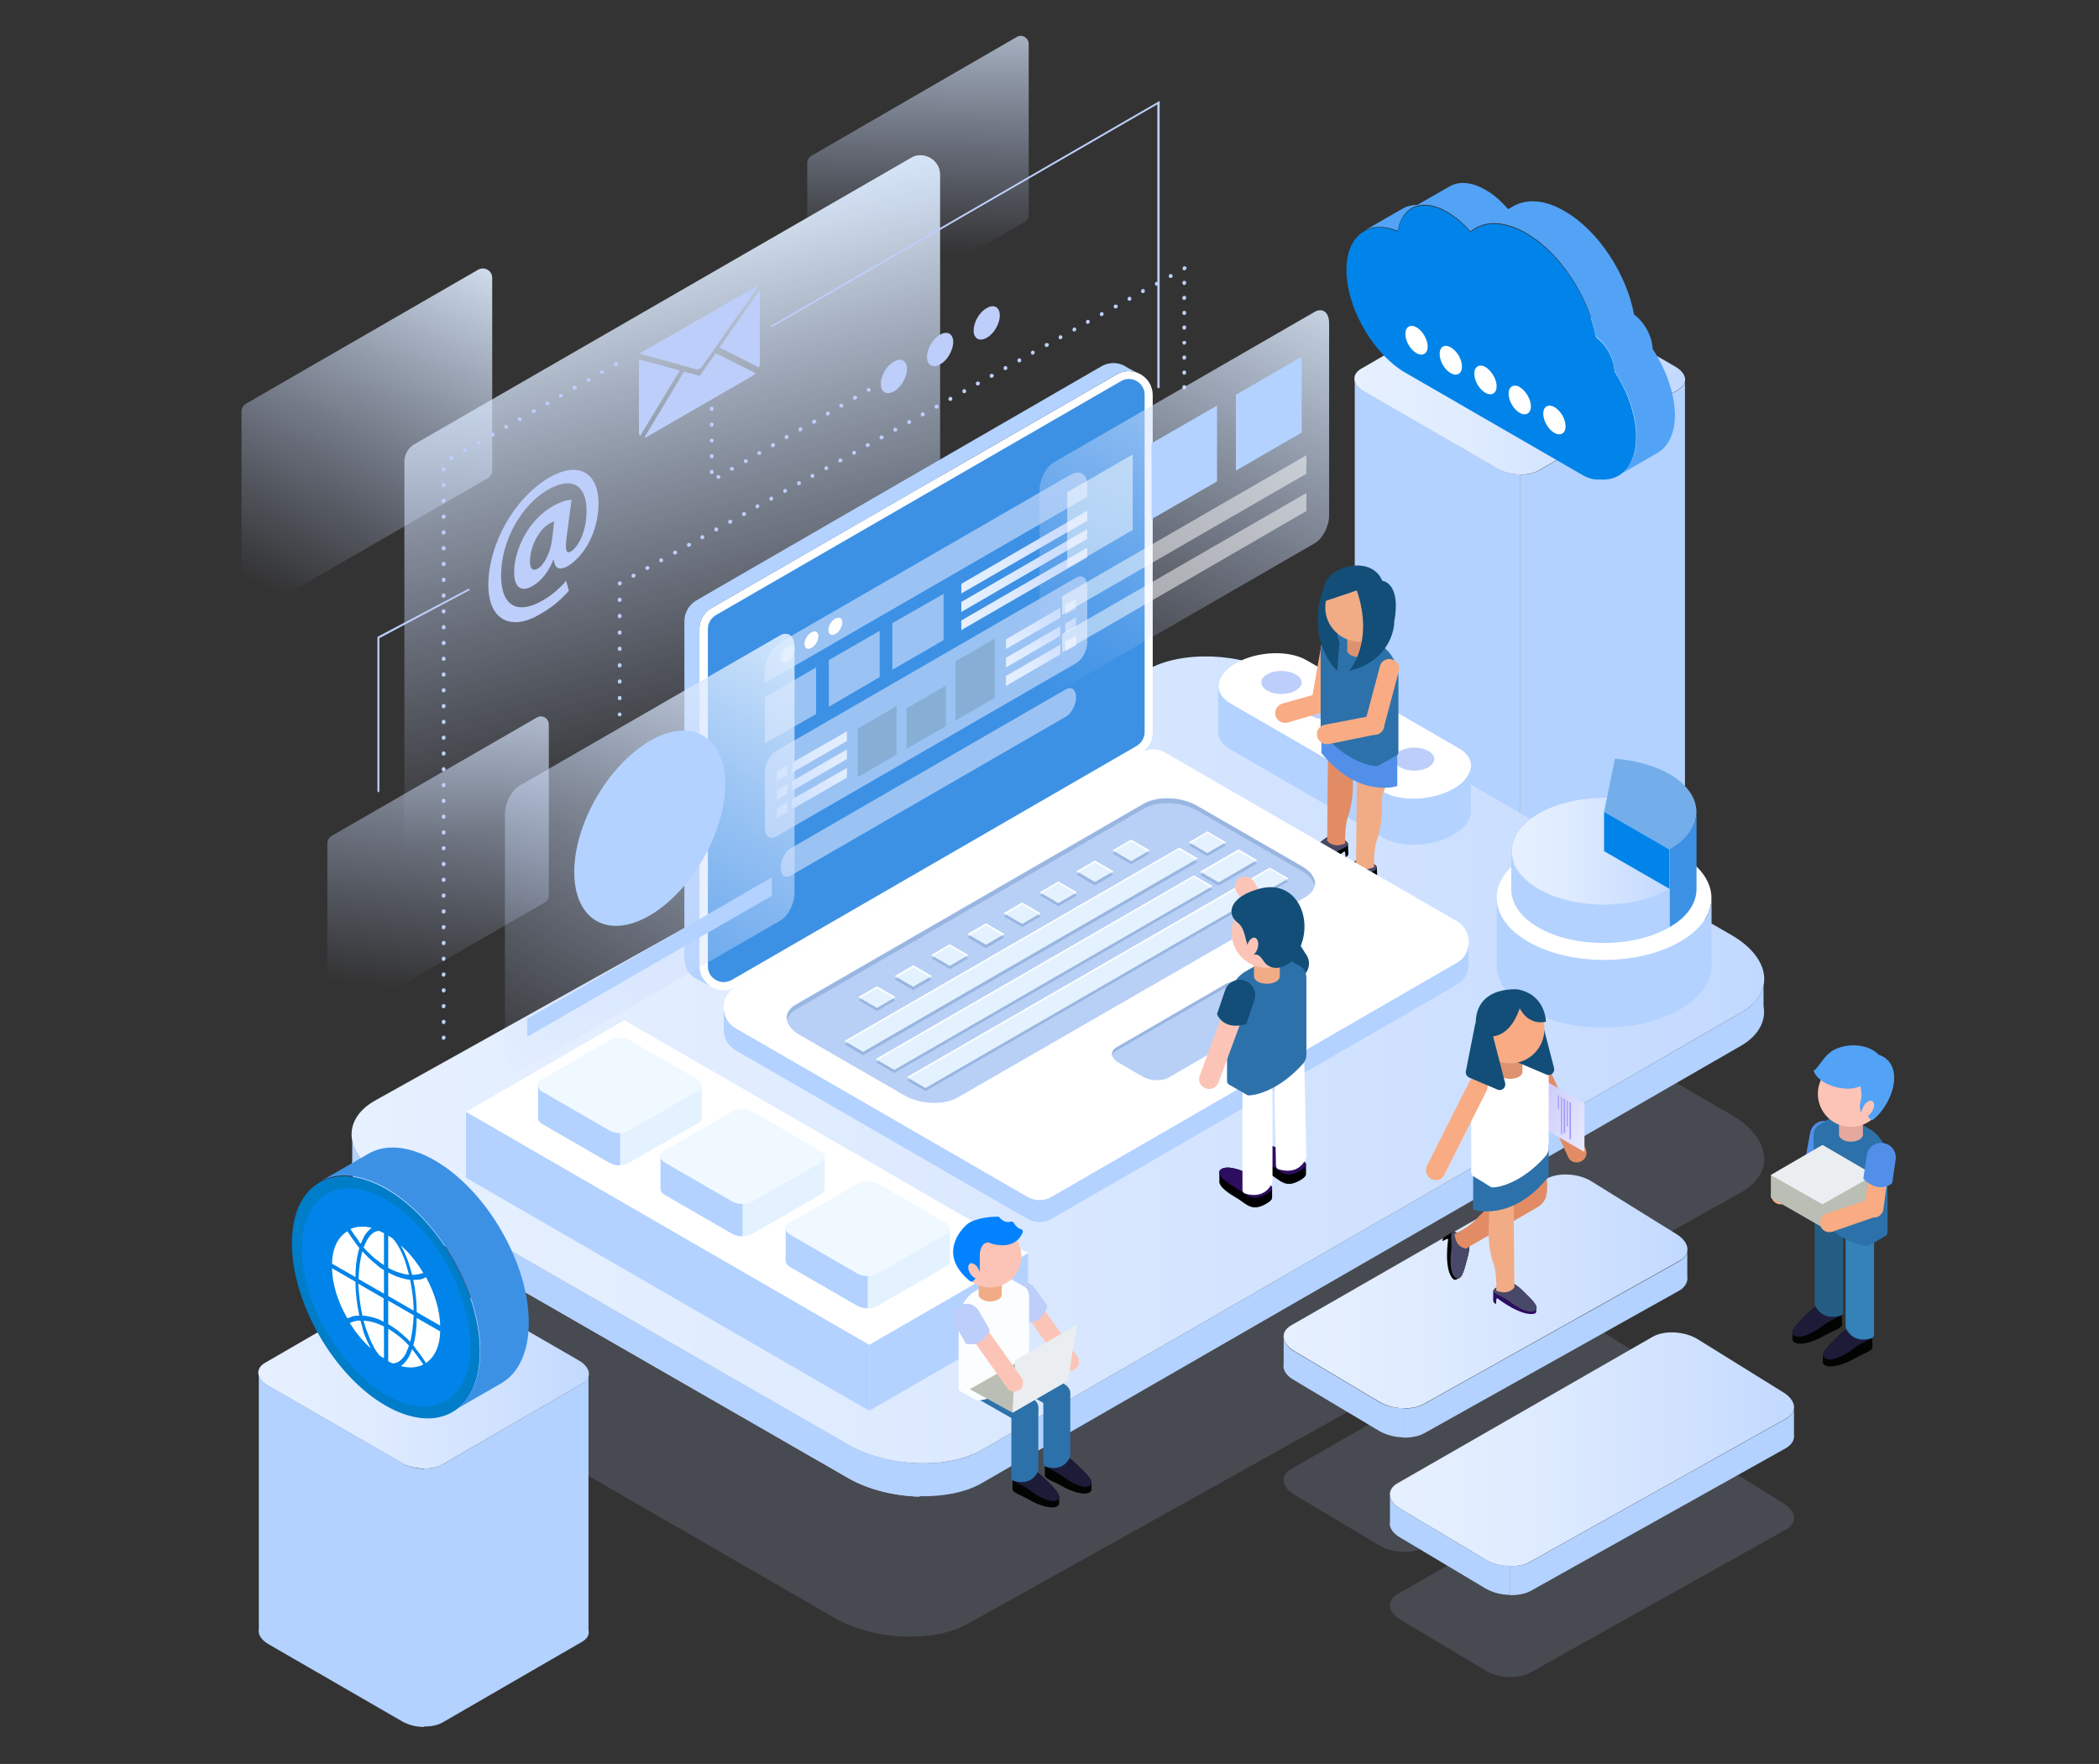 <?xml version="1.0" encoding="utf-8"?>
<!-- Generator: Adobe Illustrator 21.0.0, SVG Export Plug-In . SVG Version: 6.00 Build 0)  -->
<svg version="1.1" id="Layer_1" xmlns="http://www.w3.org/2000/svg" xmlns:xlink="http://www.w3.org/1999/xlink" x="0px" y="0px"
	 viewBox="0 0 545 458" style="enable-background:new 0 0 545 458;" xml:space="preserve">
<rect x="0" y="0" width="545" height="458" fill="#333333" stroke="none"/>
<style type="text/css">
	.st0{opacity:0.15;}
	.st1{fill:#BDCEFA;}
	.st2{fill:url(#SVGID_1_);}
	.st3{fill:url(#SVGID_2_);}
	.st4{fill:url(#SVGID_3_);}
	.st5{fill:url(#SVGID_4_);}
	.st6{fill:url(#SVGID_5_);}
	.st7{fill:#B3D2FF;}
	.st8{fill:#DDDDDD;}
	.st9{fill:#0084E9;}
	.st10{fill:#52A3F6;}
	.st11{fill:#FFFFFF;}
	.st12{fill:url(#SVGID_6_);}
	.st13{fill:url(#SVGID_7_);}
	.st14{fill:url(#SVGID_8_);}
	.st15{fill:#C9C9C9;}
	.st16{fill:#F0F9FF;}
	.st17{fill:#E4F2FF;}
	.st18{fill:#76B5CE;}
	.st19{fill:url(#SVGID_9_);}
	.st20{fill:#73AEEA;}
	.st21{fill:#3C91E5;}
	.st22{fill:#F9AB83;}
	.st23{fill:#010400;}
	.st24{fill:#484968;}
	.st25{fill:#F1AC85;}
	.st26{fill:#E28C66;}
	.st27{fill:#528FE8;}
	.st28{fill:#2D71AA;}
	.st29{fill:#DD936F;}
	.st30{fill:#124E77;}
	.st31{fill:#B8D0F6;}
	.st32{fill:#99B6E0;}
	.st33{fill:#9AC3F4;}
	.st34{fill:url(#SVGID_10_);}
	.st35{fill:url(#SVGID_11_);}
	.st36{fill:url(#SVGID_12_);}
	.st37{fill:#87AFD6;}
	.st38{fill:url(#SVGID_13_);}
	.st39{fill:url(#SVGID_14_);}
	.st40{fill:url(#SVGID_15_);}
	.st41{fill:url(#SVGID_16_);}
	.st42{fill:url(#SVGID_17_);}
	.st43{fill:url(#SVGID_18_);}
	.st44{fill:url(#SVGID_19_);}
	.st45{fill:url(#SVGID_20_);}
	.st46{fill:url(#SVGID_21_);}
	.st47{fill:url(#SVGID_22_);}
	.st48{fill:url(#SVGID_23_);}
	.st49{fill:url(#SVGID_24_);}
	.st50{fill:url(#SVGID_25_);}
	.st51{fill:url(#SVGID_26_);}
	.st52{opacity:0.5;fill:#FFFFFF;enable-background:new    ;}
	.st53{fill:url(#SVGID_27_);}
	.st54{fill:#007DC9;}
	.st55{fill:#2D0D60;}
	.st56{fill:url(#SVGID_28_);}
	.st57{fill:#A29AFB;}
	.st58{fill:#FCC4B7;}
	.st59{fill-rule:evenodd;clip-rule:evenodd;fill:#124E77;}
	.st60{fill:#1C1C38;}
	.st61{fill:#FCFDFF;}
	.st62{fill:#0382FF;}
	.st63{fill:#BBBEB5;}
	.st64{fill:#EAEEF1;}
	.st65{fill:#3482B7;}
	.st66{fill:#245D84;}
	.st67{fill:#E5A89C;}
	.st68{fill-rule:evenodd;clip-rule:evenodd;fill:#52A3F6;}
	.st69{fill-rule:evenodd;clip-rule:evenodd;fill:#BBBEB5;}
	.st70{fill-rule:evenodd;clip-rule:evenodd;fill:#EAEEF1;}
</style>
<g class="st0">
	<path class="st1" d="M463.8,397.1l-66.5,37.2c-2.9,1.7-8.1,1.5-11.5-0.5l-22.1-13.2c-3.4-2-3.8-5-0.8-6.7l66.2-38
		c2.9-1.7,8.1-1.5,11.5,0.5l22.4,13.9C466.4,392.4,466.8,395.4,463.8,397.1z"/>
	<path class="st1" d="M436.2,364.6l-66.5,37.2c-2.9,1.7-8.1,1.5-11.5-0.5l-22.1-13.2c-3.4-2-3.8-5-0.8-6.7l66.2-38
		c2.9-1.7,8.1-1.5,11.5,0.5l22.4,13.9C438.7,359.9,439.1,362.9,436.2,364.6z"/>
	<path class="st1" d="M452.1,309.6L251.5,421.5c-8.9,5.1-24.5,4.5-34.8-1.4L99.8,352.6c-10.3-5.9-11.4-15-2.5-20.1l200.6-111.9
		c8.9-5.1,24.5-4.5,34.8,1.4l116.9,67.5C459.8,295.5,461,304.5,452.1,309.6z"/>
</g>
<g>
	<g>
		<linearGradient id="SVGID_1_" gradientUnits="userSpaceOnUse" x1="122.685" y1="55.819" x2="75.748" y2="156.058">
			<stop  offset="0" style="stop-color:#E4F2FF"/>
			<stop  offset="0.307" style="stop-color:#D7E6FD;stop-opacity:0.692"/>
			<stop  offset="0.999" style="stop-color:#BDCEFA;stop-opacity:0"/>
		</linearGradient>
		<path class="st2" d="M65.1,159.3c-1.1,0-2.4-0.9-2.4-2.4v-50.1c0-0.8,0.5-1.6,1.2-2L124.2,70c0.4-0.2,0.8-0.3,1.2-0.3
			c1.1,0,2.4,0.9,2.4,2.4v50.1c0,0.8-0.5,1.6-1.2,2L66.3,159C65.9,159.2,65.5,159.3,65.1,159.3z"/>
		<linearGradient id="SVGID_2_" gradientUnits="userSpaceOnUse" x1="154.583" y1="55.032" x2="190.24" y2="199.832">
			<stop  offset="0" style="stop-color:#E4F2FF"/>
			<stop  offset="0.307" style="stop-color:#D7E6FD;stop-opacity:0.692"/>
			<stop  offset="0.999" style="stop-color:#BDCEFA;stop-opacity:0"/>
		</linearGradient>
		<path class="st3" d="M110.1,232.1c-2.4,0-5.1-1.9-5.1-5.1V119.8c0-1.8,1-3.5,2.5-4.4L236.5,41c0.8-0.5,1.6-0.7,2.5-0.7
			c2.4,0,5.1,1.9,5.1,5.1v107.3c0,1.8-1,3.5-2.5,4.4l-128.9,74.4C111.8,231.9,111,232.1,110.1,232.1z"/>
		<linearGradient id="SVGID_3_" gradientUnits="userSpaceOnUse" x1="239.634" y1="-15.814" x2="238.043" y2="66.127">
			<stop  offset="0" style="stop-color:#E4F2FF"/>
			<stop  offset="0.307" style="stop-color:#D7E6FD;stop-opacity:0.692"/>
			<stop  offset="0.999" style="stop-color:#BDCEFA;stop-opacity:0"/>
		</linearGradient>
		<path class="st4" d="M211.7,88.8c-1,0-2.1-0.8-2.1-2.1V42.3c0-0.7,0.4-1.4,1-1.8L264,9.6c0.3-0.2,0.7-0.3,1-0.3
			c1,0,2.1,0.8,2.1,2.1v44.4c0,0.7-0.4,1.4-1,1.8l-53.4,30.8C212.4,88.7,212,88.8,211.7,88.8z"/>
		<linearGradient id="SVGID_4_" gradientUnits="userSpaceOnUse" x1="123.718" y1="152.233" x2="109.398" y2="258.041">
			<stop  offset="0" style="stop-color:#E4F2FF"/>
			<stop  offset="0.307" style="stop-color:#D7E6FD;stop-opacity:0.692"/>
			<stop  offset="0.999" style="stop-color:#BDCEFA;stop-opacity:0"/>
		</linearGradient>
		<path class="st5" d="M87.1,265.4c-1,0-2.1-0.8-2.1-2.1v-44.4c0-0.7,0.4-1.4,1-1.8l53.4-30.8c0.3-0.2,0.7-0.3,1-0.3
			c1,0,2.1,0.8,2.1,2.1v44.4c0,0.7-0.4,1.4-1,1.8l-53.4,30.8C87.8,265.3,87.4,265.4,87.1,265.4z"/>
	</g>
	<g>
		<g>
			<path class="st1" d="M235.5,95.8c0,2.1-1.5,4.8-3.4,5.8c-1.9,1.1-3.4,0.2-3.4-1.9c0-2.1,1.5-4.8,3.4-5.8
				C233.9,92.8,235.5,93.6,235.5,95.8z"/>
			<path class="st1" d="M247.5,88.8c0,2.1-1.5,4.8-3.4,5.8c-1.9,1.1-3.4,0.2-3.4-1.9c0-2.1,1.5-4.8,3.4-5.8
				C246,85.8,247.5,86.7,247.5,88.8z"/>
			<path class="st1" d="M259.6,81.9c0,2.1-1.5,4.8-3.4,5.8c-1.9,1.1-3.4,0.2-3.4-1.9s1.5-4.8,3.4-5.8
				C258,78.9,259.6,79.7,259.6,81.9z"/>
		</g>
		<g>
			<path class="st1" d="M147.7,153.4c-2.5,2.8-4.7,4.5-7.7,6.2c-7,4.1-13.2,1.8-13.2-7.8c0-10,6.3-22.2,15.8-27.8
				c7.4-4.3,12.8-1.5,12.8,6.7c0,7.1-3.5,13.6-8,16.3c-2,1.1-3.4,0.8-3.6-1.7l-0.1,0c-1.3,3.2-3.2,5.6-5.5,6.9
				c-2.8,1.6-4.7,0.4-4.7-3.6c0-6,3.8-13.6,9.9-17.1c1.9-1.1,4-1.8,5-1.7l-1.3,9.8c-0.4,3.1-0.1,4.3,1.1,3.6c1.8-1,4.1-5,4.1-10.6
				c0-6.4-3.6-9.2-10.1-5.4c-6.5,3.7-12.1,12.9-12.1,22.2c0,8.2,4.5,10.2,10.8,6.5c2.2-1.2,4.4-3.1,6.1-5.1L147.7,153.4z
				 M143.9,135.4c-0.3,0.1-0.8,0.2-1.3,0.6c-2.8,1.6-5,6.1-5,9.8c0,1.9,0.7,2.6,2.1,1.8c1.6-0.9,3.2-4.2,3.6-7.2L143.9,135.4z"/>
		</g>
		<g>
			<path class="st1" d="M166,91.8l14.8,4.1c0.5,0.1,1.2-0.3,1.6-0.9l14.8-21.1L166,91.8z"/>
			<path class="st1" d="M176.5,96.2l-10.3,17c-0.2-0.2-0.3-0.5-0.3-0.9v-19L176.5,96.2z"/>
			<path class="st1" d="M185.8,91.7l10.4,5.2c-0.3,0.3-0.6,0.6-1,0.8l-27,15.6c-0.3,0.2-0.6,0.3-0.9,0.3l10.3-17.1l4.1,1.1
				L185.8,91.7z"/>
			<path class="st1" d="M197.3,75.2v19c0,0.4-0.1,0.8-0.3,1.2l-10.2-5.2L197.3,75.2z"/>
		</g>
	</g>
	<g>
		<path class="st1" d="M300.8,100.8c-0.1,0-0.3-0.1-0.3-0.3V27.1L200.5,84.9c-0.1,0.1-0.3,0-0.3-0.1c-0.1-0.1,0-0.3,0.1-0.3
			l100.8-58.3v74.4C301.1,100.7,301,100.8,300.8,100.8z"/>
		<g>
			<g>
				<path class="st1" d="M307.5,101.1c-0.3,0-0.5-0.2-0.5-0.5v-0.1c0-0.3,0.2-0.5,0.5-0.5c0.3,0,0.5,0.2,0.5,0.5
					C308,100.9,307.8,101.1,307.5,101.1z"/>
				<path class="st1" d="M307.5,97.3c-0.3,0-0.5-0.2-0.5-0.5v-0.1c0-0.3,0.2-0.5,0.5-0.5c0.3,0,0.5,0.2,0.5,0.5
					C308,97,307.8,97.3,307.5,97.3z M307.5,93.4c-0.3,0-0.5-0.2-0.5-0.5v-0.1c0-0.3,0.2-0.5,0.5-0.5c0.3,0,0.5,0.2,0.5,0.5
					C308,93.1,307.8,93.4,307.5,93.4z M307.5,89.5c-0.3,0-0.5-0.2-0.5-0.5V89c0-0.3,0.2-0.5,0.5-0.5c0.3,0,0.5,0.2,0.5,0.5
					C308,89.2,307.8,89.5,307.5,89.5z M307.5,85.6c-0.3,0-0.5-0.2-0.5-0.5v-0.1c0-0.3,0.2-0.5,0.5-0.5c0.3,0,0.5,0.2,0.5,0.5
					C308,85.4,307.8,85.6,307.5,85.6z M307.5,81.8c-0.3,0-0.5-0.2-0.5-0.5v-0.1c0-0.3,0.2-0.5,0.5-0.5c0.3,0,0.5,0.2,0.5,0.5
					S307.8,81.8,307.5,81.8z M307.5,77.9c-0.3,0-0.5-0.2-0.5-0.5v-0.1c0-0.3,0.2-0.5,0.5-0.5c0.3,0,0.5,0.2,0.5,0.5
					S307.8,77.9,307.5,77.9z M307.5,74c-0.3,0-0.5-0.2-0.5-0.5v-0.1c0-0.3,0.2-0.5,0.5-0.5c0.3,0,0.5,0.2,0.5,0.5
					C308,73.7,307.8,74,307.5,74z"/>
				<path class="st1" d="M307.5,70.2c-0.2,0-0.3-0.1-0.4-0.2c0,0,0,0,0-0.1c-0.1-0.2-0.1-0.5,0.2-0.7c0.2-0.1,0.4-0.1,0.5,0
					c0.2,0.1,0.3,0.2,0.3,0.4C308,69.9,307.8,70.2,307.5,70.2z"/>
				<path class="st1" d="M164.4,150c-0.2,0-0.3-0.1-0.4-0.3c-0.1-0.2,0-0.5,0.2-0.7l0.1,0c0.2-0.1,0.5,0,0.7,0.2
					c0.1,0.2,0,0.5-0.2,0.7l-0.1,0C164.6,150,164.5,150,164.4,150z M168,148c-0.2,0-0.3-0.1-0.4-0.3c-0.1-0.2,0-0.5,0.2-0.7l0.1,0
					c0.2-0.1,0.5,0,0.7,0.2c0.1,0.2,0,0.5-0.2,0.7l-0.1,0C168.2,148,168.1,148,168,148z M171.6,146c-0.2,0-0.3-0.1-0.4-0.3
					c-0.1-0.2,0-0.5,0.2-0.7c0.2-0.1,0.6-0.1,0.7,0.2c0.1,0.2,0.1,0.5-0.1,0.7l-0.1,0C171.8,146,171.7,146,171.6,146z M175.2,144
					c-0.2,0-0.3-0.1-0.4-0.3c-0.1-0.2,0-0.5,0.2-0.7l0.1,0c0.2-0.1,0.5,0,0.7,0.2c0.1,0.2,0,0.5-0.2,0.7l-0.1,0
					C175.3,144,175.3,144,175.2,144z M178.8,142c-0.2,0-0.3-0.1-0.4-0.3c-0.1-0.2,0-0.5,0.2-0.7l0.1,0c0.2-0.1,0.5,0,0.7,0.2
					c0.1,0.2,0,0.5-0.2,0.7l-0.1,0C178.9,142,178.8,142,178.8,142z M182.3,140c-0.2,0-0.3-0.1-0.4-0.3c-0.1-0.2,0-0.5,0.2-0.7
					c0.2-0.1,0.6-0.1,0.7,0.2c0.1,0.2,0.1,0.5-0.1,0.7l-0.1,0C182.5,140,182.4,140,182.3,140z M185.9,138c-0.2,0-0.3-0.1-0.4-0.3
					c-0.1-0.2,0-0.5,0.2-0.7c0.2-0.1,0.6-0.1,0.7,0.2c0.1,0.2,0.1,0.5-0.1,0.7l-0.1,0C186.1,138,186,138,185.9,138z M189.5,136
					c-0.2,0-0.3-0.1-0.4-0.3c-0.1-0.2,0-0.5,0.2-0.7l0.1,0c0.2-0.1,0.5,0,0.7,0.2c0.1,0.2,0,0.5-0.2,0.7l-0.1,0
					C189.6,136,189.6,136,189.5,136z M193.1,134c-0.2,0-0.3-0.1-0.4-0.3c-0.1-0.2,0-0.5,0.2-0.7l0.1,0c0.2-0.1,0.5,0,0.7,0.2
					c0.1,0.2,0,0.5-0.2,0.7l-0.1,0C193.2,134,193.1,134,193.1,134z M196.6,132c-0.2,0-0.3-0.1-0.4-0.3c-0.1-0.2,0-0.5,0.2-0.7
					c0.2-0.1,0.6-0.1,0.7,0.2c0.1,0.2,0.1,0.5-0.2,0.7l-0.1,0C196.8,132,196.7,132,196.6,132z M200.2,130c-0.2,0-0.3-0.1-0.4-0.3
					c-0.1-0.2,0-0.5,0.2-0.7c0.2-0.1,0.6-0.1,0.7,0.2c0.1,0.2,0.1,0.5-0.2,0.7l-0.1,0C200.4,130,200.3,130,200.2,130z M203.8,128
					c-0.2,0-0.3-0.1-0.4-0.3c-0.1-0.2,0-0.5,0.2-0.7c0.2-0.1,0.6-0.1,0.7,0.2c0.1,0.2,0.1,0.5-0.2,0.7l-0.1,0
					C203.9,128,203.9,128,203.8,128z M207.4,126c-0.2,0-0.3-0.1-0.4-0.3c-0.1-0.2,0-0.5,0.2-0.7c0.2-0.1,0.6-0.1,0.7,0.2
					c0.1,0.2,0.1,0.5-0.2,0.7l-0.1,0C207.5,126,207.4,126,207.4,126z M210.9,124.1c-0.2,0-0.3-0.1-0.4-0.3c-0.1-0.2,0-0.5,0.2-0.7
					c0.2-0.1,0.6-0.1,0.7,0.2c0.1,0.2,0.1,0.5-0.2,0.7l-0.1,0C211.1,124,211,124.1,210.9,124.1z M214.5,122.1
					c-0.2,0-0.3-0.1-0.4-0.3c-0.1-0.2,0-0.5,0.2-0.7c0.2-0.1,0.6-0.1,0.7,0.2c0.1,0.2,0.1,0.5-0.2,0.7l-0.1,0
					C214.7,122,214.6,122.1,214.5,122.1z M218.1,120.1c-0.2,0-0.3-0.1-0.4-0.3c-0.1-0.2,0-0.5,0.2-0.7l0.1,0c0.2-0.1,0.5,0,0.7,0.2
					c0.1,0.2,0,0.5-0.2,0.7l-0.1,0C218.2,120,218.2,120.1,218.1,120.1z M221.7,118.1c-0.2,0-0.3-0.1-0.4-0.3c-0.1-0.2,0-0.5,0.2-0.7
					c0.2-0.1,0.6-0.1,0.7,0.2c0.1,0.2,0.1,0.5-0.1,0.7l-0.1,0C221.8,118,221.7,118.1,221.7,118.1z M225.2,116.1
					c-0.2,0-0.3-0.1-0.4-0.3c-0.1-0.2,0-0.5,0.2-0.7l0.1,0c0.2-0.1,0.5,0,0.7,0.2c0.1,0.2,0,0.5-0.2,0.7l-0.1,0
					C225.4,116,225.3,116.1,225.2,116.1z M228.8,114.1c-0.2,0-0.3-0.1-0.4-0.3c-0.1-0.2,0-0.5,0.2-0.7l0.1,0c0.2-0.1,0.5,0,0.7,0.2
					c0.1,0.2,0,0.5-0.2,0.7l-0.1,0C229,114.1,228.9,114.1,228.8,114.1z M232.4,112.1c-0.2,0-0.3-0.1-0.4-0.3c-0.1-0.2,0-0.5,0.2-0.7
					c0.2-0.1,0.6-0.1,0.7,0.2c0.1,0.2,0.1,0.5-0.1,0.7l-0.1,0C232.6,112.1,232.5,112.1,232.4,112.1z M236,110.1
					c-0.2,0-0.3-0.1-0.4-0.3c-0.1-0.2,0-0.5,0.2-0.7c0.2-0.1,0.6-0.1,0.7,0.2c0.1,0.2,0.1,0.5-0.1,0.7l-0.1,0
					C236.1,110.1,236,110.1,236,110.1z M239.5,108.1c-0.2,0-0.3-0.1-0.4-0.3c-0.1-0.2,0-0.5,0.2-0.7l0.1,0c0.2-0.1,0.5,0,0.7,0.2
					c0.1,0.2,0,0.5-0.2,0.7l-0.1,0C239.7,108.1,239.6,108.1,239.5,108.1z M243.1,106.1c-0.2,0-0.3-0.1-0.4-0.3
					c-0.1-0.2,0-0.5,0.2-0.7l0.1,0c0.2-0.1,0.5,0,0.7,0.2c0.1,0.2,0,0.5-0.2,0.7l-0.1,0C243.3,106.1,243.2,106.1,243.1,106.1z
					 M246.7,104.1c-0.2,0-0.3-0.1-0.4-0.3c-0.1-0.2,0-0.5,0.2-0.7c0.2-0.1,0.6-0.1,0.7,0.2c0.1,0.2,0.1,0.5-0.1,0.7l-0.1,0
					C246.9,104.1,246.8,104.1,246.7,104.1z M250.3,102.1c-0.2,0-0.3-0.1-0.4-0.3c-0.1-0.2,0-0.5,0.2-0.7c0.2-0.1,0.6-0.1,0.7,0.2
					c0.1,0.2,0.1,0.5-0.1,0.7l-0.1,0C250.4,102.1,250.3,102.1,250.3,102.1z M253.8,100.1c-0.2,0-0.3-0.1-0.4-0.3
					c-0.1-0.2,0-0.5,0.2-0.7l0.1,0c0.2-0.1,0.5,0,0.7,0.2c0.1,0.2,0,0.5-0.2,0.7l-0.1,0C254,100.1,253.9,100.1,253.8,100.1z
					 M257.4,98.1c-0.2,0-0.3-0.1-0.4-0.3c-0.1-0.2,0-0.5,0.2-0.7l0.1,0c0.2-0.1,0.5,0,0.7,0.2c0.1,0.2,0,0.5-0.2,0.7l-0.1,0
					C257.6,98.1,257.5,98.1,257.4,98.1z M261,96.1c-0.2,0-0.3-0.1-0.4-0.3c-0.1-0.2,0-0.5,0.2-0.7c0.2-0.1,0.6-0.1,0.7,0.2
					c0.1,0.2,0.1,0.5-0.1,0.7l-0.1,0C261.2,96.1,261.1,96.1,261,96.1z M264.6,94.1c-0.2,0-0.3-0.1-0.4-0.3c-0.1-0.2,0-0.5,0.2-0.7
					c0.2-0.1,0.6-0.1,0.7,0.2c0.1,0.2,0.1,0.5-0.1,0.7l-0.1,0C264.7,94.1,264.6,94.1,264.6,94.1z M268.1,92.1
					c-0.2,0-0.3-0.1-0.4-0.3c-0.1-0.2,0-0.5,0.2-0.7c0.2-0.1,0.6-0.1,0.7,0.2c0.1,0.2,0.1,0.5-0.2,0.7l-0.1,0
					C268.3,92.1,268.2,92.1,268.1,92.1z M271.7,90.1c-0.2,0-0.3-0.1-0.4-0.3c-0.1-0.2,0-0.5,0.2-0.7l0.1,0c0.2-0.1,0.5,0,0.7,0.2
					c0.1,0.2,0,0.5-0.2,0.7l-0.1,0C271.9,90.1,271.8,90.1,271.7,90.1z M275.3,88.1c-0.2,0-0.3-0.1-0.4-0.3c-0.1-0.2,0-0.5,0.2-0.7
					c0.2-0.1,0.6-0.1,0.7,0.2c0.1,0.2,0.1,0.5-0.2,0.7l-0.1,0C275.5,88.1,275.4,88.1,275.3,88.1z M278.9,86.1
					c-0.2,0-0.3-0.1-0.4-0.3c-0.1-0.2,0-0.5,0.2-0.7c0.2-0.1,0.6-0.1,0.7,0.2c0.1,0.2,0.1,0.5-0.2,0.7l-0.1,0
					C279,86.1,278.9,86.1,278.9,86.1z M282.4,84.1c-0.2,0-0.3-0.1-0.4-0.3c-0.1-0.2,0-0.5,0.2-0.7c0.2-0.1,0.6-0.1,0.7,0.2
					c0.1,0.2,0.1,0.5-0.2,0.7l-0.1,0C282.6,84.1,282.5,84.1,282.4,84.1z M286,82.1c-0.2,0-0.3-0.1-0.4-0.3c-0.1-0.2,0-0.5,0.2-0.7
					c0.2-0.1,0.6-0.1,0.7,0.2c0.1,0.2,0.1,0.5-0.2,0.7l-0.1,0C286.2,82.1,286.1,82.1,286,82.1z M289.6,80.1c-0.2,0-0.3-0.1-0.4-0.3
					c-0.1-0.2,0-0.5,0.2-0.7l0.1,0c0.2-0.1,0.5,0,0.7,0.2c0.1,0.2,0,0.5-0.2,0.7l-0.1,0C289.8,80.1,289.7,80.1,289.6,80.1z
					 M293.2,78.1c-0.2,0-0.3-0.1-0.4-0.3c-0.1-0.2,0-0.5,0.2-0.7c0.2-0.1,0.6-0.1,0.7,0.2c0.1,0.2,0.1,0.5-0.1,0.7l-0.1,0
					C293.3,78.1,293.3,78.1,293.2,78.1z M296.7,76.1c-0.2,0-0.3-0.1-0.4-0.3c-0.1-0.2,0-0.5,0.2-0.7c0.2-0.1,0.6-0.1,0.7,0.2
					c0.1,0.2,0.1,0.5-0.1,0.7l-0.1,0C296.9,76.1,296.8,76.1,296.7,76.1z M300.3,74.2c-0.2,0-0.3-0.1-0.4-0.3c-0.1-0.2,0-0.5,0.2-0.7
					l0.1,0c0.2-0.1,0.5,0,0.7,0.2c0.1,0.2,0,0.5-0.2,0.7l-0.1,0C300.5,74.1,300.4,74.2,300.3,74.2z M303.9,72.2
					c-0.2,0-0.3-0.1-0.4-0.3c-0.1-0.2,0-0.5,0.2-0.7c0.2-0.1,0.6-0.1,0.7,0.2c0.1,0.2,0.1,0.5-0.1,0.7l-0.1,0
					C304.1,72.1,304,72.2,303.9,72.2z"/>
				<path class="st1" d="M160.9,152c-0.3,0-0.5-0.2-0.5-0.5c0-0.2,0.1-0.4,0.3-0.5c0.2-0.1,0.6-0.1,0.7,0.2c0.1,0.2,0.1,0.5-0.1,0.6
					C161.2,151.9,161.1,152,160.9,152z"/>
				<path class="st1" d="M160.9,181.8c-0.3,0-0.5-0.2-0.5-0.5v-0.1c0-0.3,0.2-0.5,0.5-0.5c0.3,0,0.5,0.2,0.5,0.5v0.1
					C161.4,181.5,161.2,181.8,160.9,181.8z M160.9,177.5c-0.3,0-0.5-0.2-0.5-0.5v-0.1c0-0.3,0.2-0.5,0.5-0.5c0.3,0,0.5,0.2,0.5,0.5
					v0.1C161.4,177.3,161.2,177.5,160.9,177.5z M160.9,173.3c-0.3,0-0.5-0.2-0.5-0.5v-0.1c0-0.3,0.2-0.5,0.5-0.5
					c0.3,0,0.5,0.2,0.5,0.5v0.1C161.4,173,161.2,173.3,160.9,173.3z M160.9,169c-0.3,0-0.5-0.2-0.5-0.5v-0.1c0-0.3,0.2-0.5,0.5-0.5
					c0.3,0,0.5,0.2,0.5,0.5v0.1C161.4,168.8,161.2,169,160.9,169z M160.9,164.8c-0.3,0-0.5-0.2-0.5-0.5v-0.1c0-0.3,0.2-0.5,0.5-0.5
					c0.3,0,0.5,0.2,0.5,0.5v0.1C161.4,164.5,161.2,164.8,160.9,164.8z M160.9,160.5c-0.3,0-0.5-0.2-0.5-0.5v-0.1
					c0-0.3,0.2-0.5,0.5-0.5c0.3,0,0.5,0.2,0.5,0.5v0.1C161.4,160.3,161.2,160.5,160.9,160.5z M160.9,156.3c-0.3,0-0.5-0.2-0.5-0.5
					v-0.1c0-0.3,0.2-0.5,0.5-0.5c0.3,0,0.5,0.2,0.5,0.5v0.1C161.4,156,161.2,156.3,160.9,156.3z"/>
				<path class="st1" d="M160.9,186c-0.3,0-0.5-0.2-0.5-0.5c0-0.3,0.2-0.5,0.5-0.5c0.3,0,0.5,0.2,0.5,0.5v0
					C161.4,185.7,161.2,186,160.9,186z"/>
			</g>
			<path class="st1" d="M98.3,205.7c-0.1,0-0.3-0.1-0.3-0.3v-40l0.1-0.1l23.5-12.4c0.1-0.1,0.3,0,0.3,0.1c0.1,0.1,0,0.3-0.1,0.3
				l-23.3,12.4v39.7C98.5,205.6,98.4,205.7,98.3,205.7z"/>
			<path class="st1" d="M115.2,270c-0.3,0-0.5-0.2-0.5-0.5v-0.1c0-0.3,0.2-0.5,0.5-0.5c0.3,0,0.5,0.2,0.5,0.5
				C115.7,269.7,115.4,270,115.2,270z M115.2,265.9c-0.3,0-0.5-0.2-0.5-0.5v-0.1c0-0.3,0.2-0.5,0.5-0.5c0.3,0,0.5,0.2,0.5,0.5v0.1
				C115.7,265.7,115.4,265.9,115.2,265.9z M115.2,261.8c-0.3,0-0.5-0.2-0.5-0.5v-0.1c0-0.3,0.2-0.5,0.5-0.5c0.3,0,0.5,0.2,0.5,0.5
				C115.7,261.5,115.4,261.8,115.2,261.8z M115.2,257.7c-0.3,0-0.5-0.2-0.5-0.5v-0.1c0-0.3,0.2-0.5,0.5-0.5c0.3,0,0.5,0.2,0.5,0.5
				v0.1C115.7,257.5,115.4,257.7,115.2,257.7z M115.2,253.6c-0.3,0-0.5-0.2-0.5-0.5V253c0-0.3,0.2-0.5,0.5-0.5
				c0.3,0,0.5,0.2,0.5,0.5C115.7,253.3,115.4,253.6,115.2,253.6z M115.2,249.5c-0.3,0-0.5-0.2-0.5-0.5v-0.1c0-0.3,0.2-0.5,0.5-0.5
				c0.3,0,0.5,0.2,0.5,0.5C115.7,249.2,115.4,249.5,115.2,249.5z M115.2,245.4c-0.3,0-0.5-0.2-0.5-0.5v-0.1c0-0.3,0.2-0.5,0.5-0.5
				c0.3,0,0.5,0.2,0.5,0.5v0.1C115.7,245.2,115.4,245.4,115.2,245.4z M115.2,241.3c-0.3,0-0.5-0.2-0.5-0.5v-0.1
				c0-0.3,0.2-0.5,0.5-0.5c0.3,0,0.5,0.2,0.5,0.5C115.7,241,115.4,241.3,115.2,241.3z M115.2,237.2c-0.3,0-0.5-0.2-0.5-0.5v-0.1
				c0-0.3,0.2-0.5,0.5-0.5c0.3,0,0.5,0.2,0.5,0.5v0.1C115.7,237,115.4,237.2,115.2,237.2z M115.2,233.1c-0.3,0-0.5-0.2-0.5-0.5v-0.1
				c0-0.3,0.2-0.5,0.5-0.5c0.3,0,0.5,0.2,0.5,0.5C115.7,232.8,115.4,233.1,115.2,233.1z M115.2,229c-0.3,0-0.5-0.2-0.5-0.5v-0.1
				c0-0.3,0.2-0.5,0.5-0.5c0.3,0,0.5,0.2,0.5,0.5v0.1C115.7,228.8,115.4,229,115.2,229z M115.2,224.9c-0.3,0-0.5-0.2-0.5-0.5v-0.1
				c0-0.3,0.2-0.5,0.5-0.5c0.3,0,0.5,0.2,0.5,0.5v0.1C115.7,224.7,115.4,224.9,115.2,224.9z M115.2,220.8c-0.3,0-0.5-0.2-0.5-0.5
				v-0.1c0-0.3,0.2-0.5,0.5-0.5c0.3,0,0.5,0.2,0.5,0.5C115.7,220.5,115.4,220.8,115.2,220.8z M115.2,216.7c-0.3,0-0.5-0.2-0.5-0.5
				v-0.1c0-0.3,0.2-0.5,0.5-0.5c0.3,0,0.5,0.2,0.5,0.5v0.1C115.7,216.5,115.4,216.7,115.2,216.7z M115.2,212.6
				c-0.3,0-0.5-0.2-0.5-0.5V212c0-0.3,0.2-0.5,0.5-0.5c0.3,0,0.5,0.2,0.5,0.5v0.1C115.7,212.4,115.4,212.6,115.2,212.6z
				 M115.2,208.5c-0.3,0-0.5-0.2-0.5-0.5v-0.1c0-0.3,0.2-0.5,0.5-0.5c0.3,0,0.5,0.2,0.5,0.5v0.1
				C115.7,208.3,115.4,208.5,115.2,208.5z M115.2,204.4c-0.3,0-0.5-0.2-0.5-0.5v-0.1c0-0.3,0.2-0.5,0.5-0.5c0.3,0,0.5,0.2,0.5,0.5
				v0.1C115.7,204.2,115.4,204.4,115.2,204.4z M115.2,200.3c-0.3,0-0.5-0.2-0.5-0.5v-0.1c0-0.3,0.2-0.5,0.5-0.5
				c0.3,0,0.5,0.2,0.5,0.5C115.7,200,115.4,200.3,115.2,200.3z M115.2,196.2c-0.3,0-0.5-0.2-0.5-0.5v-0.1c0-0.3,0.2-0.5,0.5-0.5
				c0.3,0,0.5,0.2,0.5,0.5v0.1C115.7,196,115.4,196.2,115.2,196.2z M115.2,192.1c-0.3,0-0.5-0.2-0.5-0.5v-0.1c0-0.3,0.2-0.5,0.5-0.5
				c0.3,0,0.5,0.2,0.5,0.5v0.1C115.7,191.9,115.4,192.1,115.2,192.1z M115.2,188c-0.3,0-0.5-0.2-0.5-0.5v-0.1c0-0.3,0.2-0.5,0.5-0.5
				c0.3,0,0.5,0.2,0.5,0.5v0.1C115.7,187.8,115.4,188,115.2,188z M115.2,183.9c-0.3,0-0.5-0.2-0.5-0.5v-0.1c0-0.3,0.2-0.5,0.5-0.5
				c0.3,0,0.5,0.2,0.5,0.5v0.1C115.7,183.7,115.4,183.9,115.2,183.9z M115.2,179.8c-0.3,0-0.5-0.2-0.5-0.5v-0.1
				c0-0.3,0.2-0.5,0.5-0.5c0.3,0,0.5,0.2,0.5,0.5C115.7,179.5,115.4,179.8,115.2,179.8z M115.2,175.7c-0.3,0-0.5-0.2-0.5-0.5v-0.1
				c0-0.3,0.2-0.5,0.5-0.5c0.3,0,0.5,0.2,0.5,0.5v0.1C115.7,175.5,115.4,175.7,115.2,175.7z M115.2,171.6c-0.3,0-0.5-0.2-0.5-0.5
				V171c0-0.3,0.2-0.5,0.5-0.5c0.3,0,0.5,0.2,0.5,0.5v0.1C115.7,171.4,115.4,171.6,115.2,171.6z M115.2,167.5
				c-0.3,0-0.5-0.2-0.5-0.5v-0.1c0-0.3,0.2-0.5,0.5-0.5c0.3,0,0.5,0.2,0.5,0.5v0.1C115.7,167.3,115.4,167.5,115.2,167.5z
				 M115.2,163.4c-0.3,0-0.5-0.2-0.5-0.5v-0.1c0-0.3,0.2-0.5,0.5-0.5c0.3,0,0.5,0.2,0.5,0.5v0.1
				C115.7,163.2,115.4,163.4,115.2,163.4z M115.2,159.3c-0.3,0-0.5-0.2-0.5-0.5v-0.1c0-0.3,0.2-0.5,0.5-0.5c0.3,0,0.5,0.2,0.5,0.5
				C115.7,159,115.4,159.3,115.2,159.3z M115.2,155.2c-0.3,0-0.5-0.2-0.5-0.5v-0.1c0-0.3,0.2-0.5,0.5-0.5c0.3,0,0.5,0.2,0.5,0.5v0.1
				C115.7,155,115.4,155.2,115.2,155.2z M115.2,151.1c-0.3,0-0.5-0.2-0.5-0.5v-0.1c0-0.3,0.2-0.5,0.5-0.5c0.3,0,0.5,0.2,0.5,0.5v0.1
				C115.7,150.9,115.4,151.1,115.2,151.1z M115.2,147c-0.3,0-0.5-0.2-0.5-0.5v-0.1c0-0.3,0.2-0.5,0.5-0.5c0.3,0,0.5,0.2,0.5,0.5v0.1
				C115.7,146.8,115.4,147,115.2,147z M115.2,142.9c-0.3,0-0.5-0.2-0.5-0.5v-0.1c0-0.3,0.2-0.5,0.5-0.5c0.3,0,0.5,0.2,0.5,0.5v0.1
				C115.7,142.7,115.4,142.9,115.2,142.9z M115.2,138.8c-0.3,0-0.5-0.2-0.5-0.5v-0.1c0-0.3,0.2-0.5,0.5-0.5c0.3,0,0.5,0.2,0.5,0.5
				C115.7,138.5,115.4,138.8,115.2,138.8z M115.2,134.7c-0.3,0-0.5-0.2-0.5-0.5v-0.1c0-0.3,0.2-0.5,0.5-0.5c0.3,0,0.5,0.2,0.5,0.5
				v0.1C115.7,134.5,115.4,134.7,115.2,134.7z M115.2,130.6c-0.3,0-0.5-0.2-0.5-0.5V130c0-0.3,0.2-0.5,0.5-0.5
				c0.3,0,0.5,0.2,0.5,0.5v0.1C115.7,130.4,115.4,130.6,115.2,130.6z M115.2,126.5c-0.3,0-0.5-0.2-0.5-0.5v-0.1
				c0-0.3,0.2-0.5,0.5-0.5c0.3,0,0.5,0.2,0.5,0.5v0.1C115.7,126.3,115.4,126.5,115.2,126.5z M115.2,122.4c-0.3,0-0.5-0.2-0.5-0.5
				v-0.1c0-0.3,0.2-0.5,0.5-0.5c0.3,0,0.5,0.2,0.5,0.5v0.1C115.7,122.2,115.4,122.4,115.2,122.4z M117.1,119.5
				c-0.2,0-0.3-0.1-0.4-0.3c-0.1-0.2-0.1-0.5,0.2-0.7l0.1,0c0.2-0.1,0.5-0.1,0.7,0.2c0.1,0.2,0.1,0.5-0.2,0.7l-0.1,0
				C117.3,119.4,117.2,119.5,117.1,119.5z M120.7,117.4c-0.2,0-0.4-0.1-0.4-0.2c-0.1-0.2-0.1-0.5,0.1-0.7l0.1,0
				c0.2-0.1,0.5-0.1,0.7,0.2c0.1,0.2,0.1,0.5-0.2,0.7C120.9,117.4,120.8,117.4,120.7,117.4z M124.3,115.4c-0.2,0-0.4-0.1-0.4-0.2
				c-0.1-0.2-0.1-0.5,0.1-0.7l0.1,0c0.2-0.1,0.5-0.1,0.7,0.2c0.1,0.2,0.1,0.5-0.2,0.7C124.5,115.3,124.4,115.4,124.3,115.4z
				 M127.8,113.4c-0.2,0-0.3-0.1-0.4-0.3c-0.1-0.2-0.1-0.5,0.2-0.7l0.1,0c0.2-0.1,0.5-0.1,0.7,0.2c0.1,0.2,0.1,0.5-0.2,0.7l-0.1,0
				C127.9,113.3,127.9,113.4,127.8,113.4z M131.4,111.3c-0.2,0-0.4-0.1-0.4-0.2c-0.1-0.2-0.1-0.5,0.1-0.7l0.1,0
				c0.2-0.1,0.5-0.1,0.7,0.2c0.1,0.2,0.1,0.5-0.2,0.7C131.6,111.3,131.5,111.3,131.4,111.3z M134.9,109.3c-0.2,0-0.4-0.1-0.4-0.2
				c-0.1-0.2-0.1-0.5,0.1-0.7l0.1,0c0.2-0.1,0.5-0.1,0.7,0.2c0.1,0.2,0.1,0.5-0.2,0.7C135.1,109.2,135,109.3,134.9,109.3z
				 M138.5,107.3c-0.2,0-0.3-0.1-0.4-0.3c-0.1-0.2-0.1-0.5,0.2-0.7l0.1,0c0.2-0.1,0.5-0.1,0.7,0.2c0.1,0.2,0.1,0.5-0.2,0.7l-0.1,0
				C138.6,107.3,138.5,107.3,138.5,107.3z M142.1,105.2c-0.2,0-0.4-0.1-0.4-0.2c-0.1-0.2-0.1-0.5,0.1-0.7l0.1,0
				c0.2-0.1,0.5-0.1,0.7,0.2c0.1,0.2,0.1,0.5-0.2,0.7C142.3,105.2,142.2,105.2,142.1,105.2z M145.6,103.2c-0.2,0-0.4-0.1-0.4-0.2
				c-0.1-0.2-0.1-0.5,0.1-0.7l0.1,0c0.2-0.1,0.5-0.1,0.7,0.2c0.1,0.2,0.1,0.5-0.2,0.7C145.8,103.1,145.7,103.2,145.6,103.2z
				 M149.1,101.2c-0.2,0-0.3-0.1-0.4-0.3c-0.1-0.2-0.1-0.5,0.2-0.7l0.1,0c0.2-0.1,0.5-0.1,0.7,0.2c0.1,0.2,0.1,0.5-0.2,0.7l-0.1,0
				C149.3,101.2,149.2,101.2,149.1,101.2z M152.8,99.1c-0.2,0-0.4-0.1-0.4-0.2c-0.1-0.2-0.1-0.5,0.1-0.7l0.1,0
				c0.2-0.1,0.5-0.1,0.7,0.2c0.1,0.2,0.1,0.5-0.2,0.7C152.9,99.1,152.8,99.1,152.8,99.1z M156.3,97.1c-0.2,0-0.4-0.1-0.4-0.2
				c-0.1-0.2-0.1-0.5,0.1-0.7l0.1,0c0.2-0.1,0.5-0.1,0.7,0.2c0.1,0.2,0.1,0.5-0.2,0.7C156.5,97,156.4,97.1,156.3,97.1z M159.8,95.1
				c-0.2,0-0.3-0.1-0.4-0.3c-0.1-0.2-0.1-0.5,0.2-0.7l0.1,0c0.2-0.1,0.5-0.1,0.7,0.2c0.1,0.2,0.1,0.5-0.2,0.7l-0.1,0
				C160,95.1,159.9,95.1,159.8,95.1z"/>
			<path class="st1" d="M186.5,124.3c-0.2,0-0.4-0.1-0.4-0.2c-0.1-0.2-0.1-0.5,0.1-0.7l0.1,0c0.2-0.1,0.5-0.1,0.7,0.2
				c0.1,0.2,0.1,0.5-0.2,0.7C186.7,124.3,186.6,124.3,186.5,124.3z M184.8,123.1c-0.3,0-0.5-0.2-0.5-0.5v-0.1c0-0.3,0.2-0.5,0.5-0.5
				c0.3,0,0.5,0.2,0.5,0.5v0.1C185.3,122.9,185.1,123.1,184.8,123.1z M190,122.2c-0.2,0-0.4-0.1-0.4-0.2c-0.1-0.2-0.1-0.5,0.1-0.7
				l0.1,0c0.2-0.1,0.5-0.1,0.7,0.2c0.1,0.2,0.1,0.5-0.2,0.7C190.2,122.2,190.1,122.2,190,122.2z M193.6,120.2
				c-0.2,0-0.4-0.1-0.4-0.2c-0.1-0.2-0.1-0.5,0.1-0.7l0.1,0c0.2-0.1,0.5-0.1,0.7,0.2c0.1,0.2,0.1,0.5-0.2,0.7
				C193.8,120.2,193.7,120.2,193.6,120.2z M184.8,119c-0.3,0-0.5-0.2-0.5-0.5v-0.1c0-0.3,0.2-0.5,0.5-0.5c0.3,0,0.5,0.2,0.5,0.5v0.1
				C185.3,118.8,185.1,119,184.8,119z M197.1,118.1c-0.2,0-0.4-0.1-0.4-0.2c-0.1-0.2-0.1-0.5,0.1-0.7l0.1,0c0.2-0.1,0.5-0.1,0.7,0.2
				c0.1,0.2,0.1,0.5-0.2,0.7C197.3,118.1,197.2,118.1,197.1,118.1z M200.6,116.1c-0.2,0-0.3-0.1-0.4-0.2c-0.1-0.2-0.1-0.5,0.2-0.7
				l0.1-0.1c0.2-0.1,0.5-0.1,0.7,0.2c0.1,0.2,0.1,0.5-0.2,0.7l-0.1,0.1C200.8,116.1,200.7,116.1,200.6,116.1z M184.8,114.9
				c-0.3,0-0.5-0.2-0.5-0.5c0-0.3,0.2-0.5,0.5-0.5c0.3,0,0.5,0.2,0.5,0.5v0.1C185.3,114.7,185.1,114.9,184.8,114.9z M204.2,114
				c-0.2,0-0.4-0.1-0.4-0.2c-0.1-0.2-0.1-0.5,0.1-0.7l0.1-0.1c0.2-0.1,0.5-0.1,0.7,0.2c0.1,0.2,0.1,0.5-0.2,0.7
				C204.4,114,204.3,114,204.2,114z M207.8,112c-0.2,0-0.4-0.1-0.4-0.2c-0.1-0.2-0.1-0.5,0.1-0.7l0.1-0.1c0.2-0.1,0.5-0.1,0.7,0.2
				c0.1,0.2,0.1,0.5-0.2,0.7C208,111.9,207.9,112,207.8,112z M184.8,110.8c-0.3,0-0.5-0.2-0.5-0.5v-0.1c0-0.3,0.2-0.5,0.5-0.5
				c0.3,0,0.5,0.2,0.5,0.5v0.1C185.3,110.6,185.1,110.8,184.8,110.8z M211.3,110c-0.2,0-0.3-0.1-0.4-0.2c-0.1-0.2-0.1-0.5,0.2-0.7
				l0.1-0.1c0.2-0.1,0.5-0.1,0.7,0.2c0.1,0.2,0.1,0.5-0.2,0.7l-0.1,0.1C211.5,109.9,211.4,110,211.3,110z M214.9,107.9
				c-0.2,0-0.4-0.1-0.4-0.2c-0.1-0.2-0.1-0.5,0.1-0.7l0.1-0.1c0.2-0.1,0.5-0.1,0.7,0.2c0.1,0.2,0.1,0.5-0.2,0.7
				C215.1,107.8,215,107.9,214.9,107.9z M184.8,106.7c-0.3,0-0.5-0.2-0.5-0.5v-0.1c0-0.3,0.2-0.5,0.5-0.5c0.3,0,0.5,0.2,0.5,0.5v0.1
				C185.3,106.5,185.1,106.7,184.8,106.7z M218.4,105.8c-0.2,0-0.4-0.1-0.4-0.2c-0.1-0.2-0.1-0.5,0.1-0.7l0.1,0
				c0.2-0.1,0.5-0.1,0.7,0.2c0.1,0.2,0.1,0.5-0.2,0.7C218.6,105.8,218.5,105.8,218.4,105.8z M221.9,103.8c-0.2,0-0.3-0.1-0.4-0.3
				c-0.1-0.2-0.1-0.5,0.2-0.7l0.1,0c0.2-0.1,0.5-0.1,0.7,0.2c0.1,0.2,0.1,0.5-0.2,0.7l-0.1,0C222.1,103.8,222,103.8,221.9,103.8z
				 M225.5,101.7c-0.2,0-0.4-0.1-0.4-0.2c-0.1-0.2-0.1-0.5,0.1-0.7l0.1,0c0.2-0.1,0.5-0.1,0.7,0.2c0.1,0.2,0.1,0.5-0.2,0.7
				C225.7,101.7,225.6,101.7,225.5,101.7z"/>
		</g>
	</g>
</g>
<g>
	<g>
		<linearGradient id="SVGID_5_" gradientUnits="userSpaceOnUse" x1="351.748" y1="98.454" x2="437.528" y2="98.454">
			<stop  offset="0" style="stop-color:#E6F0FF"/>
			<stop  offset="0.321" style="stop-color:#E0ECFF"/>
			<stop  offset="0.749" style="stop-color:#CFE1FF"/>
			<stop  offset="1" style="stop-color:#C2D9FF"/>
		</linearGradient>
		<path class="st6" d="M435.7,101.2l-36.3,21c-2.6,1.5-7.3,1.3-10.4-0.4l-34.8-20.1c-3.1-1.8-3.4-4.5-0.7-6l36.3-21
			c2.6-1.5,7.3-1.3,10.4,0.4L435,95.2C438.1,97,438.4,99.7,435.7,101.2z"/>
		<g>
			<path class="st7" d="M437.5,230V99.1l0,0c0,0,0,0,0,0c-0.2,0.8-0.7,1.5-1.7,2.1l-36.3,21c-1.3,0.7-3,1.1-4.8,1V255
				c1.8,0,3.5-0.3,4.8-1l36.3-21C437.1,232.3,437.7,231.2,437.5,230z"/>
			<path class="st8" d="M389.1,121.8l-34.8-20.1c-1.5-0.8-2.3-1.9-2.5-2.9v130.9c-0.3,1.3,0.6,2.8,2.5,3.9l34.8,20.1
				c1.6,0.9,3.6,1.4,5.6,1.4V123.2C392.7,123.2,390.7,122.7,389.1,121.8z"/>
			<path class="st7" d="M389.1,121.8l-34.8-20.1c-1.5-0.8-2.3-1.9-2.5-2.9v130.9c-0.3,1.3,0.6,2.8,2.5,3.9l34.8,20.1
				c1.6,0.9,3.6,1.4,5.6,1.4V123.2C392.7,123.2,390.7,122.7,389.1,121.8z"/>
		</g>
	</g>
	<g>
		<g>
			<path class="st9" d="M424.8,113.5c0,7.4-3.9,11.5-9.5,11c-1.3,0.1-2.7-0.2-4.3-1.1l-46.4-26.8c-0.4-0.2-0.8-0.5-1.1-0.7
				c-7.8-5.4-13.9-16.6-13.9-25.8c0-9,5.8-13.1,13.3-10c1.1-6.4,6.5-8.7,12.9-4.9c2.1,1.2,4.2,3,6,5.1c3.4-2.9,8.6-3,14.5,0.4
				c8.8,5.1,16.1,16.3,18.1,26.9c2.7,1.9,4.7,5.7,4.8,8.9C422.6,101.6,424.8,107.9,424.8,113.5z"/>
			<g>
				<path class="st10" d="M429.1,90.6c-0.1-3.2-2.1-7-4.8-8.9c-2-10.6-9.3-21.9-18.1-26.9c-5.1-3-9.8-3.2-13.2-1.3l-1.4,0.8
					c-1.8-2-3.7-3.8-5.9-5c-3.6-2.1-6.9-2.3-9.3-0.9l-8.4,4.8c-1.4,0-2.6,0.3-3.7,0.9l-9.9,5.7c2.3-1.2,5.2-1.2,8.5,0.1
					c1.1-6.4,6.5-8.7,12.9-4.9c2.1,1.2,4.2,3,6,5.1c3.4-2.9,8.6-3,14.5,0.4c8.8,5.1,16.1,16.3,18.1,26.9c2.7,1.9,4.7,5.7,4.8,8.9
					c3.5,5.3,5.7,11.5,5.7,17.1c0,5.1-1.8,8.6-4.8,10.1l9.9-5.7c3-1.5,4.9-5.1,4.9-10.2C434.8,102.2,432.6,95.9,429.1,90.6z"/>
			</g>
		</g>
		<g>
			<path class="st11" d="M370.7,90c0,1.8-1.3,2.6-2.9,1.7s-2.9-3.1-2.9-5c0-1.8,1.3-2.6,2.9-1.7S370.7,88.2,370.7,90z"/>
			<path class="st11" d="M379.6,95.2c0,1.8-1.3,2.6-2.9,1.7c-1.6-0.9-2.9-3.1-2.9-5s1.3-2.6,2.9-1.7S379.6,93.3,379.6,95.2z"/>
			<path class="st11" d="M388.6,100.3c0,1.8-1.3,2.6-2.9,1.7c-1.6-0.9-2.9-3.1-2.9-5c0-1.8,1.3-2.6,2.9-1.7
				C387.3,96.3,388.6,98.5,388.6,100.3z"/>
			<path class="st11" d="M397.5,105.5c0,1.8-1.3,2.6-2.9,1.7c-1.6-0.9-2.9-3.1-2.9-5c0-1.8,1.3-2.6,2.9-1.7
				C396.2,101.5,397.5,103.7,397.5,105.5z"/>
			<path class="st11" d="M406.5,110.7c0,1.8-1.3,2.6-2.9,1.7s-2.9-3.1-2.9-5c0-1.8,1.3-2.6,2.9-1.7
				C405.2,106.6,406.5,108.8,406.5,110.7z"/>
		</g>
	</g>
</g>
<g>
	<linearGradient id="SVGID_6_" gradientUnits="userSpaceOnUse" x1="333.236" y1="335.38" x2="438.155" y2="335.38">
		<stop  offset="0" style="stop-color:#E6F0FF"/>
		<stop  offset="0.321" style="stop-color:#E0ECFF"/>
		<stop  offset="0.749" style="stop-color:#CFE1FF"/>
		<stop  offset="1" style="stop-color:#C2D9FF"/>
	</linearGradient>
	<path class="st12" d="M436.2,327.3l-66.5,37.2c-2.9,1.7-8.1,1.5-11.5-0.5l-22.1-13.2c-3.4-2-3.8-5-0.8-6.7l66.2-38
		c2.9-1.7,8.1-1.5,11.5,0.5l22.4,13.9C438.7,322.6,439.1,325.6,436.2,327.3z"/>
	<g>
		<path class="st7" d="M438.1,331.5v-6.5c0,0,0,0,0,0v0c-0.2,0.9-0.8,1.7-1.9,2.4l-66.5,37.2c-1.4,0.8-3.4,1.2-5.4,1.1v7.6
			c2,0,3.9-0.3,5.4-1.1l66.5-37.2C437.7,334,438.3,332.7,438.1,331.5z"/>
		<path class="st7" d="M358.2,364.1l-22.1-13.2c-1.6-0.9-2.5-2.1-2.8-3.3v6.5c-0.3,1.5,0.6,3.1,2.8,4.3l22.1,13.2
			c1.8,1,4,1.6,6.2,1.6v-7.6C362.2,365.6,359.9,365.1,358.2,364.1z"/>
	</g>
</g>
<g>
	<linearGradient id="SVGID_7_" gradientUnits="userSpaceOnUse" x1="360.909" y1="376.339" x2="465.827" y2="376.339">
		<stop  offset="0" style="stop-color:#E6F0FF"/>
		<stop  offset="0.321" style="stop-color:#E0ECFF"/>
		<stop  offset="0.749" style="stop-color:#CFE1FF"/>
		<stop  offset="1" style="stop-color:#C2D9FF"/>
	</linearGradient>
	<path class="st13" d="M463.8,368.3l-66.5,37.2c-2.9,1.7-8.1,1.5-11.5-0.5l-22.1-13.2c-3.4-2-3.8-5-0.8-6.7l66.2-38
		c2.9-1.7,8.1-1.5,11.5,0.5l22.4,13.9C466.4,363.6,466.8,366.6,463.8,368.3z"/>
	<g>
		<path class="st7" d="M465.8,372.4v-6.5l0,0v0c-0.2,0.9-0.8,1.7-1.9,2.4l-66.5,37.2c-1.4,0.8-3.4,1.2-5.4,1.1v7.6
			c2,0,3.9-0.3,5.4-1.1l66.5-37.2C465.4,374.9,466,373.7,465.8,372.4z"/>
		<path class="st7" d="M385.8,405l-22.1-13.2c-1.6-0.9-2.5-2.1-2.8-3.3v6.5c-0.3,1.5,0.6,3.1,2.8,4.3l22.1,13.2c1.8,1,4,1.6,6.2,1.6
			v-7.6C389.8,406.6,387.6,406,385.8,405z"/>
	</g>
</g>
<g>
	<g>
		<linearGradient id="SVGID_8_" gradientUnits="userSpaceOnUse" x1="91.341" y1="275.171" x2="458.071" y2="275.171">
			<stop  offset="0" style="stop-color:#E6F0FF"/>
			<stop  offset="0.321" style="stop-color:#E0ECFF"/>
			<stop  offset="0.749" style="stop-color:#CFE1FF"/>
			<stop  offset="1" style="stop-color:#C2D9FF"/>
		</linearGradient>
		<path class="st14" d="M452.1,262.9L254.9,376.5c-8.9,5.1-24.5,4.5-34.8-1.4L99.8,305.9c-10.3-5.9-11.4-15-2.5-20.1l200.6-111.9
			c8.9-5.1,24.5-4.5,34.8,1.4l116.9,67.5C459.8,248.7,461,257.8,452.1,262.9z"/>
		<g>
			<path class="st7" d="M457.9,261.2v-5.4l0,0c0,0,0,0,0,0c-0.5,2.7-2.5,5.2-5.8,7.1L254.9,376.5c-4.3,2.5-10.1,3.6-16.2,3.4v8.6
				c6,0.1,11.9-0.9,16.2-3.4l197.2-113.6C456.7,268.8,458.6,265,457.9,261.2z"/>
			<path class="st15" d="M220.1,375L99.8,305.9c-4.9-2.8-7.7-6.4-8.3-9.8v5.4c-0.9,4.4,1.9,9.3,8.3,13l120.3,69.2
				c5.3,3.1,12.1,4.7,18.6,4.9v-8.6C232.2,379.7,225.4,378.1,220.1,375z"/>
			<path class="st7" d="M220.1,375L99.8,305.9c-4.9-2.8-7.7-6.4-8.3-9.8v5.4c-0.9,4.4,1.9,9.3,8.3,13l120.3,69.2
				c5.3,3.1,12.1,4.7,18.6,4.9v-8.6C232.2,379.7,225.4,378.1,220.1,375z"/>
		</g>
	</g>
	<g>
		<g>
			<polygon class="st11" points="266.9,325.4 225.7,349.2 121,288.7 162.1,264.9 			"/>
			<polygon class="st7" points="266.9,325.4 266.9,342.5 225.7,366.3 225.7,349.2 			"/>
			<polygon class="st7" points="121,288.7 121,305.8 225.7,366.3 225.7,349.2 			"/>
		</g>
		<g>
			<g>
				<path class="st16" d="M181.4,283.2l-18.1,10.4c-1.3,0.8-3.6,0.7-5.2-0.2l-17.3-10c-1.5-0.9-1.7-2.2-0.4-3l18.1-10.4
					c1.3-0.8,3.6-0.7,5.2,0.2l17.3,10C182.5,281.1,182.7,282.5,181.4,283.2z"/>
				<g>
					<path class="st17" d="M182.2,290.1v-8v0v0c-0.1,0.4-0.4,0.8-0.9,1.1l-18.1,10.4c-0.6,0.4-1.5,0.5-2.4,0.5v8.4
						c0.9,0,1.8-0.1,2.4-0.5l18.1-10.4C182.1,291.3,182.3,290.7,182.2,290.1z"/>
					<path class="st7" d="M158.2,293.5l-17.3-10c-0.7-0.4-1.1-0.9-1.2-1.5v8c-0.1,0.7,0.3,1.4,1.2,1.9l17.3,10
						c0.8,0.5,1.8,0.7,2.8,0.7v-8.4C159.9,294.2,158.9,293.9,158.2,293.5z"/>
				</g>
			</g>
			<g>
				<path class="st16" d="M213.2,301.7l-18.1,10.4c-1.3,0.8-3.6,0.7-5.2-0.2l-17.3-10c-1.5-0.9-1.7-2.2-0.4-3l18.1-10.4
					c1.3-0.8,3.6-0.7,5.2,0.2l17.3,10C214.4,299.6,214.6,300.9,213.2,301.7z"/>
				<g>
					<path class="st17" d="M214.1,308.6v-8v0v0c-0.1,0.4-0.4,0.8-0.9,1.1l-18.1,10.4c-0.6,0.4-1.5,0.5-2.4,0.5v8.4
						c0.9,0,1.8-0.1,2.4-0.5l18.1-10.4C213.9,309.7,214.2,309.2,214.1,308.6z"/>
					<path class="st7" d="M190,311.9l-17.3-10c-0.7-0.4-1.1-0.9-1.2-1.5v8c-0.1,0.7,0.3,1.4,1.2,1.9l17.3,10
						c0.8,0.5,1.8,0.7,2.8,0.7v-8.4C191.8,312.6,190.8,312.4,190,311.9z"/>
				</g>
			</g>
			<g>
				<path class="st16" d="M245.8,320.4l-18.1,10.4c-1.3,0.8-3.6,0.7-5.2-0.2l-17.3-10c-1.5-0.9-1.7-2.2-0.4-3l18.1-10.4
					c1.3-0.8,3.6-0.7,5.2,0.2l17.3,10C246.9,318.3,247.1,319.7,245.8,320.4z"/>
				<g>
					<path class="st17" d="M246.6,327.3v-8l0,0v0c-0.1,0.4-0.4,0.8-0.9,1.1l-18.1,10.4c-0.6,0.4-1.5,0.5-2.4,0.5v8.4
						c0.9,0,1.8-0.1,2.4-0.5l18.1-10.4C246.5,328.4,246.7,327.9,246.6,327.3z"/>
					<path class="st7" d="M222.5,330.6l-17.3-10c-0.7-0.4-1.1-0.9-1.2-1.5v8c-0.1,0.7,0.3,1.4,1.2,1.9l17.3,10
						c0.8,0.5,1.8,0.7,2.8,0.7v-8.4C224.3,331.3,223.3,331.1,222.5,330.6z"/>
				</g>
			</g>
		</g>
	</g>
	<g>
		<g>
			<path class="st11" d="M436.2,221.8c10.9,6.3,10.9,16.5,0,22.7c-10.9,6.3-28.5,6.3-39.4,0c-10.9-6.3-10.9-16.5,0-22.7
				C407.6,215.6,425.3,215.6,436.2,221.8z"/>
			<g>
				<path class="st7" d="M436.2,244.6c-10.9,6.3-28.5,6.3-39.4,0c-5.4-3.1-8.1-7.2-8.2-11.3v17.3c0,4.1,2.7,8.3,8.2,11.5
					c10.9,6.3,28.5,6.3,39.4,0c5.5-3.2,8.2-7.3,8.2-11.5v-17.3C444.3,237.4,441.6,241.5,436.2,244.6z"/>
			</g>
		</g>
		<g>
			<path class="st18" d="M416.5,221l17,9.8c-9.3,5.4-24.7,5.4-34,0c-9.3-5.4-9.3-14.3,0-19.6c5.2-3,12.5-4.5,19.9-4L416.5,221z"/>
			<g>
				<path class="st7" d="M399.4,230.8c-4.6-2.7-7-6.2-7-9.8v9.9c0,3.6,2.3,7.2,7,9.9c9.3,5.4,24.7,5.4,34,0v-10
					C424.1,236.2,408.8,236.2,399.4,230.8z"/>
			</g>
			<linearGradient id="SVGID_9_" gradientUnits="userSpaceOnUse" x1="392.447" y1="220.95" x2="433.468" y2="220.95">
				<stop  offset="0" style="stop-color:#E6F0FF"/>
				<stop  offset="0.321" style="stop-color:#E0ECFF"/>
				<stop  offset="0.749" style="stop-color:#CFE1FF"/>
				<stop  offset="1" style="stop-color:#C2D9FF"/>
			</linearGradient>
			<path class="st19" d="M416.5,221l17,9.8c-9.3,5.4-24.7,5.4-34,0c-9.3-5.4-9.3-14.3,0-19.6c5.2-3,12.5-4.5,19.9-4L416.5,221z"/>
			<path class="st20" d="M416.5,210.8l2.8-13.8c5.4,0.4,10.3,1.8,14.2,4c9.3,5.4,9.3,14.3,0,19.6L416.5,210.8z"/>
			<polygon class="st9" points="416.5,210.8 416.5,221 433.5,230.8 433.5,220.6 			"/>
			<path class="st21" d="M440.5,230.8v-20c0,3.5-2.4,7.1-7,9.7v10.2v10C438.2,238.1,440.5,234.4,440.5,230.8z"/>
		</g>
	</g>
	<g>
		<g>
			<g>
				<path class="st11" d="M359.2,205.6l-39.6-22.9c-4.7-2.7-4.1-7.4,1.3-10.5v0c5.4-3.1,13.6-3.5,18.3-0.8l39.6,22.9
					c4.7,2.7,4.1,7.4-1.3,10.5l0,0C372,207.9,363.8,208.3,359.2,205.6z"/>
			</g>
			<g>
				<path class="st7" d="M377.4,204.8c-5.4,3.1-13.6,3.5-18.3,0.8l-39.6-22.9c-2-1.2-3.1-2.7-3.2-4.4l0,0V190c0,0,0,0.1,0,0.1
					c0,1.7,1.1,3.3,3.2,4.5l39.6,22.9c4.7,2.7,12.9,2.4,18.3-0.8c3.1-1.8,4.6-4,4.5-6.2v-11.8C381.9,200.9,380.4,203.1,377.4,204.8z
					"/>
			</g>
		</g>
		<g>
			<path class="st1" d="M336.4,179.3c-2,1.2-5.3,1.2-7.4,0c-2-1.2-2-3.1,0-4.2c2-1.2,5.3-1.2,7.4,0
				C338.5,176.2,338.5,178.1,336.4,179.3z"/>
			<path class="st1" d="M347.9,185.9c-2,1.2-5.3,1.2-7.4,0c-2-1.2-2-3.1,0-4.2c2-1.2,5.3-1.2,7.4,0
				C349.9,182.8,349.9,184.7,347.9,185.9z"/>
			<path class="st1" d="M359.4,192.5c-2,1.2-5.3,1.2-7.4,0c-2-1.2-2-3.1,0-4.2c2-1.2,5.3-1.2,7.4,0
				C361.4,189.5,361.4,191.4,359.4,192.5z"/>
			<path class="st1" d="M370.9,199.2c-2,1.2-5.3,1.2-7.4,0c-2-1.2-2-3.1,0-4.2c2-1.2,5.3-1.2,7.4,0
				C372.9,196.1,372.9,198,370.9,199.2z"/>
		</g>
	</g>
</g>
<g>
	<g>
		<path class="st22" d="M342.6,185L342.6,185c1.4,0.2,2.7-0.7,2.9-2.1l2.5-14.2c0.2-1.4-0.7-2.7-2.1-2.9h0c-1.4-0.2-2.7,0.7-2.9,2.1
			l-2.5,14.2C340.3,183.4,341.2,184.7,342.6,185z"/>
		<path class="st22" d="M331.2,185.9L331.2,185.9c0.4,1.3,1.9,2.1,3.2,1.7l8.8-2.6c1.4-0.1,2.5-1.3,2.4-2.7l0,0
			c-0.1-1.4-1.3-2.5-2.7-2.4l-10,2.8C331.6,183.1,330.8,184.5,331.2,185.9z"/>
	</g>
	<g>
		<g>
			<g>
				<path class="st23" d="M357.6,227.8c0,0.3-0.2,0.6-0.7,0.9c-0.1,0.1,0-1.8-0.4-1.5c-0.1,0.1-6.2,4.9-9.7,4
					c-0.4-0.1-0.5-0.4-0.5-0.7l0-0.8c0-0.9,1.2-2.2,3.2-4.1c2.2-2.1,3.5-3.4,6.7-1.6c0.9,0.5,1.3,0.9,1.3,1.3L357.6,227.8z"/>
				<path class="st24" d="M349.5,225.6c-2.6,2.5-4,4-2.7,4.8c1.3,0.8,4-0.4,6.7-2.5c2.4-1.8,5.9-2,2.7-3.9
					C353,222.2,351.6,223.5,349.5,225.6z"/>
			</g>
		</g>
		<path class="st25" d="M352.1,224.4l0.2-23.4l7.7,2.5l-1.3,3.8c0,0,0.6,5.1-1,10.3c0,0-1.1,2.3-0.9,7.5
			C356.8,225.1,354,226.7,352.1,224.4z"/>
	</g>
	<g>
		<g>
			<g>
				<path class="st23" d="M350.1,221.7c0,0.3-0.2,0.6-0.7,0.9c-0.1,0.1,0-1.8-0.4-1.5c-0.1,0.1-6.2,4.9-9.7,4
					c-0.4-0.1-0.5-0.4-0.5-0.7l0-0.8c0-0.9,1.2-2.2,3.2-4.1c2.2-2.1,3.5-3.4,6.7-1.6c0.9,0.5,1.3,0.9,1.3,1.3L350.1,221.7z"/>
				<path class="st24" d="M342,219.5c-2.6,2.5-4,4-2.7,4.8c1.3,0.8,4-0.4,6.7-2.5c2.4-1.8,5.9-2,2.7-3.9
					C345.5,216.1,344.2,217.4,342,219.5z"/>
			</g>
		</g>
		<path class="st26" d="M344.6,218.3l0.2-23.4l7.7,2.5l-1.3,3.8c0,0,0.6,5.1-1,10.3c0,0-1.1,2.3-0.9,7.5
			C349.4,218.9,346.5,220.5,344.6,218.3z"/>
	</g>
	<path class="st27" d="M362.8,195.5v8.6c0,0-10.1,3.4-19.7-8.6v-8.4L362.8,195.5z"/>
	<path class="st28" d="M357.9,198.8c-0.1,0.1-0.2,0.1-0.3,0.1c-1.7,0.1-7.8-1.2-13.9-8.1c-0.5-0.6-0.8-1.3-0.8-2v-19.5
		c0-1.5,0.5-2.5,1.4-3l4.6-2.7c0.8-0.5,2-0.4,3.3,0.3l6.3,3.6c2.5,1.5,4.6,5,4.6,8v19.7c0,0.5-0.2,0.8-0.4,0.9L357.9,198.8z"/>
	<path class="st29" d="M356.2,168.8c0,0.5-0.3,1-0.9,1.3c-1.3,0.7-3.3,0.7-4.6,0c-0.6-0.4-1-0.9-0.9-1.3v-4.3c0-0.5,0.3-1,0.9-1.3
		c1.3-0.7,3.3-0.7,4.6,0c0.6,0.4,1,0.9,0.9,1.3V168.8z"/>
	<path class="st22" d="M355.9,162.8c0,1.1,0.7,1.5,1.7,1c0.9-0.5,1.7-1.8,1.7-2.9c0-1.1-0.7-1.5-1.7-1
		C356.7,160.4,355.9,161.7,355.9,162.8z"/>
	<path class="st30" d="M347.2,174.2c0,0-8.6-7.8-3.4-21.8l4,14.5L347.2,174.2z"/>
	<circle class="st25" cx="353" cy="157.7" r="8.9"/>
	<path class="st30" d="M350.3,174.2c0,0,6.6-7.3,2-20.9l-8.3,2.8c0,0-2.8-7,6.5-9.1c0,0,6.2-1.4,8.4,3.8c0,0,5,0.4,3.1,10.7
		C362.1,161.7,361.8,171.4,350.3,174.2z"/>
	<g>
		<path class="st22" d="M356.2,190.7L356.2,190.7c1.3,0.4,2.8-0.4,3.1-1.8l3.9-14.6c0.4-1.3-0.4-2.8-1.8-3.1l0,0
			c-1.3-0.4-2.8,0.4-3.1,1.8l-3.9,14.6C354.1,188.9,354.8,190.3,356.2,190.7z"/>
		<path class="st22" d="M342,191.2L342,191.2c0.3,1.4,1.6,2.2,3,2l11.8-2.4c1.4,0,2.6-1.1,2.6-2.5l0,0c0-1.4-1.1-2.6-2.5-2.6
			l-13,2.5C342.5,188.5,341.7,189.8,342,191.2z"/>
	</g>
</g>
<g>
	<g>
		<path class="st11" d="M181.6,250.9v-87.6c0-2.2,1.2-4.3,3.1-5.4L290,97.2c4.1-2.4,9.3,0.6,9.3,5.4v87.6c0,2.2-1.2,4.3-3.1,5.4
			L191,256.3C186.8,258.6,181.6,255.7,181.6,250.9z"/>
		<path class="st21" d="M187.9,255c-2,0-4.1-1.6-4.1-4.1v-87.6c0-1.5,0.8-2.8,2.1-3.6L291,99c0.6-0.4,1.3-0.6,2.1-0.6
			c2,0,4.1,1.6,4.1,4.1v87.6c0,1.5-0.8,2.8-2.1,3.6l-105.2,60.8C189.3,254.8,188.6,255,187.9,255z"/>
		<g>
			<path class="st7" d="M181.6,250.9v-87.6c0-2.2,1.2-4.3,3.1-5.4L290,97.2c1.7-1,3.7-1.1,5.3-0.4l0,0l-2.5-1.3
				c-1.9-1.4-4.5-1.7-6.8-0.4l-105.2,60.8c-1.9,1.1-3.1,3.2-3.1,5.4v87.6c0,2.1,1,3.9,2.6,5v0l0.1,0c0.4,0.3,0.9,0.5,1.3,0.7
				l2.8,1.5C182.8,254.9,181.6,253.1,181.6,250.9z"/>
			<path class="st7" d="M185.5,256.6L185.5,256.6L185.5,256.6C185.5,256.6,185.5,256.6,185.5,256.6z"/>
		</g>
	</g>
	<g>
		<path class="st11" d="M191,267l75.8,43.8c1.9,1.1,4.3,1.1,6.2,0L378.3,250c4.1-2.4,4.1-8.4,0-10.8l-75.8-43.8
			c-1.9-1.1-4.3-1.1-6.2,0L191,256.3C186.8,258.6,186.8,264.6,191,267z"/>
		<path class="st7" d="M378.3,250L273,310.8c-1.9,1.1-4.3,1.1-6.2,0L191,267c-2.1-1.2-3.1-3.3-3.1-5.4v5.7c0,2.1,1,4.2,3.1,5.4
			l75.8,43.8c1.9,1.1,4.3,1.1,6.2,0l105.2-60.8c2-1.1,3-3.1,3.1-5.1l0,0v-0.1c0-0.1,0-0.3,0-0.4v-5.2
			C381.3,246.9,380.3,248.9,378.3,250z M381.3,244.4C381.3,244.4,381.3,244.4,381.3,244.4L381.3,244.4L381.3,244.4z"/>
		<path class="st31" d="M339,232.9L248.6,285c-3.5,2-9.7,1.8-13.8-0.6l-27.2-15.7c-4.1-2.4-4.5-5.9-1-7.9l90.4-52.2
			c3.5-2,9.7-1.8,13.8,0.6l27.2,15.7C342.1,227.3,342.5,230.8,339,232.9z"/>
		<path class="st32" d="M206.7,262.1l90.4-52.2c3.5-2,9.7-1.8,13.8,0.6l27.2,15.7c1.9,1.1,3,2.5,3.3,3.9c0.4-1.7-0.8-3.7-3.3-5.1
			l-27.2-15.7c-4.1-2.4-10.2-2.6-13.8-0.6l-90.4,52.2c-1.8,1.1-2.6,2.5-2.3,4.1C204.6,263.8,205.4,262.8,206.7,262.1z"/>
		<path class="st32" d="M279.6,232.5l-4.8-2.8l-4.8,2.8l4.8,2.8L279.6,232.5z M270.2,237.9l-4.8-2.8l-4.8,2.8l4.8,2.8L270.2,237.9z
			 M289.1,227.1l-4.8-2.8l-4.8,2.8l4.8,2.8L289.1,227.1z M316.4,230l10-5.8l-4.8-2.8l-10,5.8L316.4,230z M318.3,219.5l-4.8-2.8
			l-4.8,2.8l4.8,2.8L318.3,219.5z M298.5,221.6l-4.8-2.8l-4.8,2.8l4.8,2.8L298.5,221.6z M260.8,243.4l-4.8-2.8l-4.8,2.8l4.8,2.8
			L260.8,243.4z M310,228.1l-82.6,47.7l4.8,2.8l82.6-47.7L310,228.1z M251.4,248.8l-4.8-2.8l-4.8,2.8l4.8,2.8L251.4,248.8z
			 M306.2,221l-86.9,50.2l4.8,2.8l86.9-50.2L306.2,221z M329.7,226.1l-94.2,54.4l4.8,2.8l94.2-54.4L329.7,226.1z M232.5,259.7
			l-4.8-2.8l-4.8,2.8l4.8,2.8L232.5,259.7z M241.9,254.3l-4.8-2.8l-4.8,2.8l4.8,2.8L241.9,254.3z"/>
		<path class="st17" d="M279.6,231.7l-4.8-2.8l-4.8,2.8l4.8,2.8L279.6,231.7z M270.2,237.1l-4.8-2.8l-4.8,2.8l4.8,2.8L270.2,237.1z
			 M289.1,226.2l-4.8-2.8l-4.8,2.8l4.8,2.8L289.1,226.2z M316.4,229.1l10-5.8l-4.8-2.8l-10,5.8L316.4,229.1z M318.3,218.7l-4.8-2.8
			l-4.8,2.8l4.8,2.8L318.3,218.7z M298.5,220.8l-4.8-2.8l-4.8,2.8l4.8,2.8L298.5,220.8z M260.8,242.5l-4.8-2.8l-4.8,2.8l4.8,2.8
			L260.8,242.5z M310,227.3L227.4,275l4.8,2.8l82.6-47.7L310,227.3z M251.4,248l-4.8-2.8l-4.8,2.8l4.8,2.8L251.4,248z M306.2,220.1
			l-86.9,50.2l4.8,2.8l86.9-50.2L306.2,220.1z M329.7,225.3l-94.2,54.4l4.8,2.8l94.2-54.4L329.7,225.3z M232.5,258.9l-4.8-2.8
			l-4.8,2.8l4.8,2.8L232.5,258.9z M241.9,253.4l-4.8-2.8l-4.8,2.8l4.8,2.8L241.9,253.4z"/>
		<path class="st11" d="M284.3,223.9l4.4,2.6l0.4-0.2l-4.8-2.8l-4.8,2.8l0.4,0.2L284.3,223.9z M293.7,218.4l4.4,2.6l0.4-0.2
			l-4.8-2.8l-4.8,2.8l0.4,0.2L293.7,218.4z M274.8,229.3l4.4,2.6l0.4-0.2l-4.8-2.8l-4.8,2.8l0.4,0.2L274.8,229.3z M312,226.6
			l9.6-5.6l4.4,2.6l0.4-0.2l-4.8-2.8l-10,5.8L312,226.6z M265.4,234.8l4.4,2.6l0.4-0.2l-4.8-2.8l-4.8,2.8l0.4,0.2L265.4,234.8z
			 M313.5,216.3l4.4,2.6l0.4-0.2l-4.8-2.8l-4.8,2.8l0.4,0.2L313.5,216.3z M329.7,225.3l-94.2,54.4l0.4,0.2l93.9-54.2l4.4,2.6
			l0.4-0.2L329.7,225.3z M310.6,223.1l0.4-0.2l-4.8-2.8l-86.9,50.2l0.4,0.2l86.5-50L310.6,223.1z M227.7,256.5l4.4,2.6l0.4-0.2
			l-4.8-2.8l-4.8,2.8l0.4,0.2L227.7,256.5z M314.4,230.3l0.4-0.2l-4.8-2.8L227.4,275l0.4,0.2l82.2-47.5L314.4,230.3z M237.2,251.1
			l4.4,2.6l0.4-0.2l-4.8-2.8l-4.8,2.8l0.4,0.2L237.2,251.1z M256,240.2l4.4,2.6l0.4-0.2l-4.8-2.8l-4.8,2.8l0.4,0.2L256,240.2z
			 M246.6,245.6l4.4,2.6l0.4-0.2l-4.8-2.8l-4.8,2.8l0.4,0.2L246.6,245.6z"/>
		<path class="st31" d="M331.6,263.5l-28.2,16.3c-1.7,1-4.8,0.9-6.8-0.3l-6.2-3.6c-2-1.2-2.2-2.9-0.5-4l28.2-16.3
			c1.7-1,4.8-0.9,6.8,0.3l6.2,3.6C333.1,260.7,333.4,262.5,331.6,263.5z"/>
		<path class="st32" d="M289.9,272.8l28.2-16.3c1.7-1,4.8-0.9,6.8,0.3l6.2,3.6c0.9,0.5,1.4,1.2,1.6,1.8c0.2-0.9-0.3-1.9-1.6-2.7
			l-6.2-3.6c-2-1.2-5.1-1.3-6.8-0.3L289.9,272c-1,0.6-1.3,1.3-1.1,2.1C289,273.6,289.3,273.1,289.9,272.8z"/>
	</g>
	<g>
		<g>
			<path class="st33" d="M282.3,129v-3.2c0-2.8-2-3.9-4.4-2.5l-75,43.3c-2.4,1.4-4.4,4.8-4.4,7.6v3.2L282.3,129z"/>
			<g>
				<path class="st11" d="M206.3,168.8c0,1.1-0.8,2.5-1.8,3c-1,0.6-1.8,0.1-1.8-1c0-1.1,0.8-2.5,1.8-3
					C205.6,167.2,206.3,167.6,206.3,168.8z"/>
				<path class="st11" d="M212.5,165.2c0,1.1-0.8,2.5-1.8,3c-1,0.6-1.8,0.1-1.8-1c0-1.1,0.8-2.5,1.8-3
					C211.7,163.6,212.5,164.1,212.5,165.2z"/>
				<path class="st11" d="M218.7,161.6c0,1.1-0.8,2.5-1.8,3c-1,0.6-1.8,0.1-1.8-1c0-1.1,0.8-2.5,1.8-3
					C217.9,160.1,218.7,160.5,218.7,161.6z"/>
			</g>
			<polygon class="st33" points="211.9,185.4 198.6,193 198.6,181 211.9,173.3 			"/>
			<polygon class="st33" points="228.4,175.8 215.2,183.5 215.2,171.4 228.4,163.8 			"/>
			<polygon class="st33" points="245,166.2 231.7,173.9 231.7,161.8 245,154.2 			"/>
			<linearGradient id="SVGID_10_" gradientUnits="userSpaceOnUse" x1="249.56" y1="152.889" x2="282.322" y2="152.889">
				<stop  offset="0" style="stop-color:#E6F0FF"/>
				<stop  offset="0.321" style="stop-color:#E0ECFF"/>
				<stop  offset="0.749" style="stop-color:#CFE1FF"/>
				<stop  offset="1" style="stop-color:#C2D9FF"/>
			</linearGradient>
			<polygon class="st34" points="249.6,163.6 282.3,144.7 282.3,142.2 249.6,161.1 			"/>
			<linearGradient id="SVGID_11_" gradientUnits="userSpaceOnUse" x1="249.56" y1="148.13" x2="282.322" y2="148.13">
				<stop  offset="0" style="stop-color:#E6F0FF"/>
				<stop  offset="0.321" style="stop-color:#E0ECFF"/>
				<stop  offset="0.749" style="stop-color:#CFE1FF"/>
				<stop  offset="1" style="stop-color:#C2D9FF"/>
			</linearGradient>
			<polygon class="st35" points="249.6,158.9 282.3,139.9 282.3,137.4 249.6,156.3 			"/>
			<linearGradient id="SVGID_12_" gradientUnits="userSpaceOnUse" x1="249.56" y1="143.37" x2="282.322" y2="143.37">
				<stop  offset="0" style="stop-color:#E6F0FF"/>
				<stop  offset="0.321" style="stop-color:#E0ECFF"/>
				<stop  offset="0.749" style="stop-color:#CFE1FF"/>
				<stop  offset="1" style="stop-color:#C2D9FF"/>
			</linearGradient>
			<polygon class="st36" points="249.6,154.1 282.3,135.2 282.3,132.6 249.6,151.6 			"/>
			<path class="st33" d="M279.4,172.2l-77.9,45c-1.6,0.9-2.9-0.1-2.9-2.2v-14.5c0-2.1,1.3-4.6,2.9-5.5l77.9-45
				c1.6-0.9,2.9,0.1,2.9,2.2v14.5C282.3,168.9,281,171.3,279.4,172.2z"/>
			<g>
				<polygon class="st37" points="232.8,195.9 222.7,201.8 222.7,189.2 232.8,183.3 				"/>
				<polygon class="st37" points="245.6,188.6 235.4,194.4 235.4,183.9 245.6,178 				"/>
				<polygon class="st37" points="258.3,181.2 248.1,187.1 248.1,171.7 258.3,165.8 				"/>
			</g>
			<linearGradient id="SVGID_13_" gradientUnits="userSpaceOnUse" x1="260.019" y1="178.136" x2="284.951" y2="162.813">
				<stop  offset="0" style="stop-color:#E6F0FF"/>
				<stop  offset="0.321" style="stop-color:#E0ECFF"/>
				<stop  offset="0.749" style="stop-color:#CFE1FF"/>
				<stop  offset="1" style="stop-color:#C2D9FF"/>
			</linearGradient>
			<polygon class="st38" points="276.6,169.1 279.4,167.6 279.4,165 276.6,166.6 			"/>
			<linearGradient id="SVGID_14_" gradientUnits="userSpaceOnUse" x1="257.896" y1="174.682" x2="282.828" y2="159.359">
				<stop  offset="0" style="stop-color:#E6F0FF"/>
				<stop  offset="0.321" style="stop-color:#E0ECFF"/>
				<stop  offset="0.749" style="stop-color:#CFE1FF"/>
				<stop  offset="1" style="stop-color:#C2D9FF"/>
			</linearGradient>
			<polygon class="st39" points="276.6,164.4 279.4,162.8 279.4,160.3 276.6,161.8 			"/>
			<linearGradient id="SVGID_15_" gradientUnits="userSpaceOnUse" x1="255.772" y1="171.227" x2="280.705" y2="155.904">
				<stop  offset="0" style="stop-color:#E6F0FF"/>
				<stop  offset="0.321" style="stop-color:#E0ECFF"/>
				<stop  offset="0.749" style="stop-color:#CFE1FF"/>
				<stop  offset="1" style="stop-color:#C2D9FF"/>
			</linearGradient>
			<polygon class="st40" points="276.6,159.6 279.4,158 279.4,155.5 276.6,157.1 			"/>
			<linearGradient id="SVGID_16_" gradientUnits="userSpaceOnUse" x1="259.856" y1="177.872" x2="284.789" y2="162.549">
				<stop  offset="0" style="stop-color:#E6F0FF"/>
				<stop  offset="0.321" style="stop-color:#E0ECFF"/>
				<stop  offset="0.749" style="stop-color:#CFE1FF"/>
				<stop  offset="1" style="stop-color:#C2D9FF"/>
			</linearGradient>
			<polygon class="st41" points="261.2,178.1 275.3,169.9 275.3,167.4 261.2,175.5 			"/>
			<linearGradient id="SVGID_17_" gradientUnits="userSpaceOnUse" x1="257.733" y1="174.418" x2="282.666" y2="159.095">
				<stop  offset="0" style="stop-color:#E6F0FF"/>
				<stop  offset="0.321" style="stop-color:#E0ECFF"/>
				<stop  offset="0.749" style="stop-color:#CFE1FF"/>
				<stop  offset="1" style="stop-color:#C2D9FF"/>
			</linearGradient>
			<polygon class="st42" points="261.2,173.3 275.3,165.1 275.3,162.6 261.2,170.8 			"/>
			<linearGradient id="SVGID_18_" gradientUnits="userSpaceOnUse" x1="255.61" y1="170.963" x2="280.543" y2="155.64">
				<stop  offset="0" style="stop-color:#E6F0FF"/>
				<stop  offset="0.321" style="stop-color:#E0ECFF"/>
				<stop  offset="0.749" style="stop-color:#CFE1FF"/>
				<stop  offset="1" style="stop-color:#C2D9FF"/>
			</linearGradient>
			<polygon class="st43" points="261.2,168.5 275.3,160.4 275.3,157.8 261.2,166 			"/>
			<linearGradient id="SVGID_19_" gradientUnits="userSpaceOnUse" x1="222.64" y1="187.555" x2="194.439" y2="206.674">
				<stop  offset="0" style="stop-color:#E6F0FF"/>
				<stop  offset="0.321" style="stop-color:#E0ECFF"/>
				<stop  offset="0.749" style="stop-color:#CFE1FF"/>
				<stop  offset="1" style="stop-color:#C2D9FF"/>
			</linearGradient>
			<polygon class="st44" points="204.4,198.8 201.7,200.4 201.7,202.9 204.4,201.3 			"/>
			<linearGradient id="SVGID_20_" gradientUnits="userSpaceOnUse" x1="224.851" y1="190.816" x2="196.649" y2="209.935">
				<stop  offset="0" style="stop-color:#E6F0FF"/>
				<stop  offset="0.321" style="stop-color:#E0ECFF"/>
				<stop  offset="0.749" style="stop-color:#CFE1FF"/>
				<stop  offset="1" style="stop-color:#C2D9FF"/>
			</linearGradient>
			<polygon class="st45" points="204.4,203.6 201.7,205.1 201.7,207.7 204.4,206.1 			"/>
			<linearGradient id="SVGID_21_" gradientUnits="userSpaceOnUse" x1="227.061" y1="194.076" x2="198.86" y2="213.196">
				<stop  offset="0" style="stop-color:#E6F0FF"/>
				<stop  offset="0.321" style="stop-color:#E0ECFF"/>
				<stop  offset="0.749" style="stop-color:#CFE1FF"/>
				<stop  offset="1" style="stop-color:#C2D9FF"/>
			</linearGradient>
			<polygon class="st46" points="204.4,208.3 201.7,209.9 201.7,212.4 204.4,210.8 			"/>
			<linearGradient id="SVGID_22_" gradientUnits="userSpaceOnUse" x1="223.096" y1="188.228" x2="194.895" y2="207.348">
				<stop  offset="0" style="stop-color:#E6F0FF"/>
				<stop  offset="0.321" style="stop-color:#E0ECFF"/>
				<stop  offset="0.749" style="stop-color:#CFE1FF"/>
				<stop  offset="1" style="stop-color:#C2D9FF"/>
			</linearGradient>
			<polygon class="st47" points="219.9,189.9 205.7,198 205.7,200.6 219.9,192.4 			"/>
			<linearGradient id="SVGID_23_" gradientUnits="userSpaceOnUse" x1="225.307" y1="191.489" x2="197.106" y2="210.608">
				<stop  offset="0" style="stop-color:#E6F0FF"/>
				<stop  offset="0.321" style="stop-color:#E0ECFF"/>
				<stop  offset="0.749" style="stop-color:#CFE1FF"/>
				<stop  offset="1" style="stop-color:#C2D9FF"/>
			</linearGradient>
			<polygon class="st48" points="219.9,194.6 205.7,202.8 205.7,205.3 219.9,197.1 			"/>
			<linearGradient id="SVGID_24_" gradientUnits="userSpaceOnUse" x1="227.518" y1="194.75" x2="199.316" y2="213.869">
				<stop  offset="0" style="stop-color:#E6F0FF"/>
				<stop  offset="0.321" style="stop-color:#E0ECFF"/>
				<stop  offset="0.749" style="stop-color:#CFE1FF"/>
				<stop  offset="1" style="stop-color:#C2D9FF"/>
			</linearGradient>
			<polygon class="st49" points="219.9,199.4 205.7,207.5 205.7,210.1 219.9,201.9 			"/>
		</g>
		<path class="st33" d="M276.7,186.1l-71.3,41.2c-1.5,0.9-2.7-0.1-2.7-2l0,0c0-2,1.2-4.3,2.7-5.1l71.3-41.2c1.5-0.9,2.7,0.1,2.7,2
			l0,0C279.4,182.9,278.2,185.3,276.7,186.1z"/>
	</g>
</g>
<g>
	<g>
		<linearGradient id="SVGID_25_" gradientUnits="userSpaceOnUse" x1="209.189" y1="150.341" x2="133.1" y2="284.171">
			<stop  offset="0" style="stop-color:#E4F2FF"/>
			<stop  offset="0.307" style="stop-color:#D7E6FD;stop-opacity:0.692"/>
			<stop  offset="0.999" style="stop-color:#BDCEFA;stop-opacity:0"/>
		</linearGradient>
		<path class="st50" d="M202.5,239.1l-67.6,39c-2.1,1.2-3.8-0.1-3.8-2.9v-63.9c0-2.8,1.7-6.1,3.8-7.3l67.6-39
			c2.1-1.2,3.8,0.1,3.8,2.9v63.9C206.3,234.7,204.6,237.9,202.5,239.1z"/>
		<g>
			<polygon class="st7" points="200.4,232.6 136.9,269.2 136.9,264.5 200.4,227.8 			"/>
			<path class="st7" d="M188.3,203.7c0,12.5-8.8,27.7-19.6,34s-19.6,1.2-19.6-11.3c0-12.5,8.8-27.7,19.6-34S188.3,191.2,188.3,203.7
				z"/>
		</g>
	</g>
	<g>
		<linearGradient id="SVGID_26_" gradientUnits="userSpaceOnUse" x1="342.764" y1="57.303" x2="280.974" y2="185.866">
			<stop  offset="0" style="stop-color:#E4F2FF"/>
			<stop  offset="0.307" style="stop-color:#D7E6FD;stop-opacity:0.692"/>
			<stop  offset="0.999" style="stop-color:#BDCEFA;stop-opacity:0"/>
		</linearGradient>
		<path class="st51" d="M341.3,141.1l-67.6,39c-2.1,1.2-3.8-0.1-3.8-2.9v-49.9c0-2.8,1.7-6.1,3.8-7.3l67.6-39
			c2.1-1.2,3.8,0.1,3.8,2.9v49.9C345.1,136.7,343.4,139.9,341.3,141.1z"/>
		<g>
			<polygon class="st52" points="339.2,132.7 275.8,169.4 275.8,164.6 339.2,128 			"/>
			<polygon class="st52" points="339.2,123 275.8,159.6 275.8,154.8 339.2,118.2 			"/>
			<g>
				<polygon class="st52" points="294.1,137.6 277.1,147.5 277.1,127.8 294.1,118 				"/>
				<polygon class="st7" points="316,125 299,134.8 299,115.1 316,105.3 				"/>
				<polygon class="st7" points="338,112.3 320.9,122.2 320.9,102.5 338,92.6 				"/>
			</g>
		</g>
	</g>
</g>
<g>
	<g>
		<linearGradient id="SVGID_27_" gradientUnits="userSpaceOnUse" x1="67.12" y1="356.554" x2="152.9" y2="356.554">
			<stop  offset="0" style="stop-color:#E6F0FF"/>
			<stop  offset="0.321" style="stop-color:#E0ECFF"/>
			<stop  offset="0.749" style="stop-color:#CFE1FF"/>
			<stop  offset="1" style="stop-color:#C2D9FF"/>
		</linearGradient>
		<path class="st53" d="M151.1,359.3l-36.3,21c-2.6,1.5-7.3,1.3-10.4-0.4l-34.8-20.1c-3.1-1.8-3.4-4.5-0.7-6l36.3-21
			c2.6-1.5,7.3-1.3,10.4,0.4l34.8,20.1C153.4,355.1,153.8,357.8,151.1,359.3z"/>
		<g>
			<path class="st7" d="M152.8,423.3v-66.1l0,0v0c-0.2,0.8-0.7,1.5-1.7,2.1l-36.3,21c-1.3,0.7-3,1.1-4.8,1v67c1.8,0,3.5-0.3,4.8-1
				l36.3-21C152.5,425.5,153.1,424.4,152.8,423.3z"/>
			<path class="st7" d="M104.5,379.9l-34.8-20.1c-1.5-0.8-2.3-1.9-2.5-2.9v66.1c-0.3,1.3,0.6,2.8,2.5,3.9l34.8,20.1
				c1.6,0.9,3.6,1.4,5.6,1.4v-67C108.1,381.3,106,380.8,104.5,379.9z"/>
		</g>
	</g>
	<g>
		<path class="st54" d="M124.6,350.9c0,15.5-10.9,21.8-24.4,14.1s-24.4-26.7-24.4-42.2c0-15.5,10.9-21.8,24.4-14.1
			C113.7,316.4,124.6,335.3,124.6,350.9z"/>
		<path class="st9" d="M122.2,349.5c0,14-9.8,19.7-21.9,12.7c-12.1-7-21.9-24-21.9-38c0-14,9.8-19.7,21.9-12.7
			C112.4,318.5,122.2,335.5,122.2,349.5z"/>
		<g>
			<path class="st21" d="M112.9,301.3c-6.8-3.9-12.9-4.3-17.3-1.7l-12.5,7.2l0,0c4.4-2.5,10.5-2.1,17.2,1.7
				c13.5,7.8,24.4,26.7,24.4,42.2c0,7.7-2.7,13.2-7.1,15.7l0,0l12.5-7.2c4.4-2.5,7.2-8,7.2-15.8C137.3,328,126.4,309.1,112.9,301.3z
				"/>
		</g>
		<g>
			<path class="st11" d="M94.1,341.6c1,0,2.1,0.3,3.2,0.6c0.1,0,0.2,0.1,0.3,0.1c0.7,0.2,1.3,0.5,2,0.9v-6.1l-6.6-3.8
				C93.2,336.1,93.5,338.9,94.1,341.6z"/>
			<path class="st11" d="M107,331c0.1,0,0.3,0,0.4,0c0.1,0,0.2,0,0.3,0c0.8-0.1,1.5-0.2,2.2-0.5c-1.7-2.8-3.6-5.2-5.8-7.1
				c0.7,1.2,1.3,2.6,1.9,4.2C106.4,328.7,106.7,329.9,107,331z"/>
			<path class="st11" d="M98.5,319.6c-1.2,0-2.3,0.8-3.2,2.4c-0.3,0.5-0.6,1.2-0.9,1.9c1,1.1,2,2.1,3.1,3c0.1,0.1,0.2,0.2,0.3,0.2
				c0.6,0.5,1.2,0.9,1.9,1.4v-8.3c-0.1-0.1-0.1,0-0.1-0.1C99.2,320,98.9,319.8,98.5,319.6z"/>
			<path class="st11" d="M97.5,343.5c-1.1-0.4-2.1-0.5-3.1-0.6c0.3,1,0.5,1.9,0.9,2.8c0.9,2.6,2,4.8,3.2,6.2
				c0.4,0.3,0.7,0.5,1.1,0.7c0,0,0,0,0.1,0.1v-8.3c-0.7-0.3-1.3-0.6-1.9-0.8C97.7,343.5,97.6,343.5,97.5,343.5z"/>
			<path class="st11" d="M97.3,328c-1.1-0.9-2.2-2-3.2-3.1c-0.6,2-0.9,4.5-1,7.2l6.6,3.8v-6.1c-0.8-0.5-1.4-0.9-2-1.5
				C97.6,328.2,97.5,328.1,97.3,328z"/>
			<path class="st11" d="M93.3,324c-0.2-0.2-0.4-0.4-0.5-0.6c-0.1-0.1-0.2-0.2-0.3-0.4c-0.8-1.1-1.6-2.2-2.3-3.3
				c-2.5,1.5-3.9,4.4-4,8.4l6.1,3.5C92.3,328.6,92.7,326.1,93.3,324z"/>
			<path class="st11" d="M93.6,342.9c-0.1,0-0.2,0-0.4,0c-0.1,0-0.2,0-0.3,0c-0.7,0.1-1.4,0.3-2.1,0.6c1.6,2.5,3.4,4.8,5.5,6.6
				c-0.7-1.2-1.3-2.6-1.9-4.2C94.2,345,93.9,344,93.6,342.9z"/>
			<path class="st11" d="M92.8,341.6c0.2,0,0.3,0,0.5,0c-0.6-2.8-1-5.8-1-8.8l-6.1-3.5c0.1,4.3,1.6,8.9,4,13
				c0.7-0.3,1.5-0.6,2.3-0.7C92.6,341.6,92.7,341.6,92.8,341.6z"/>
			<path class="st11" d="M93.3,322.5c0.1,0.2,0.2,0.3,0.4,0.4c0.3-0.7,0.6-1.4,0.9-2c0.6-0.9,1.2-1.6,1.9-2.1
				c-2-0.5-3.9-0.4-5.5,0.3c0.6,1,1.3,2,2.1,3C93.1,322.3,93.2,322.4,93.3,322.5z"/>
			<path class="st11" d="M107.3,349.3c0.2,0.2,0.4,0.4,0.5,0.7c0.1,0.1,0.2,0.2,0.3,0.4c0.9,1.1,1.7,2.2,2.5,3.5
				c2.2-1.5,3.6-4.3,3.7-8.2l-6.1-3.5C108.2,344.8,107.9,347.3,107.3,349.3z"/>
			<path class="st11" d="M103,330.2c1.1,0.4,2.2,0.7,3.2,0.8c-0.3-1.1-0.6-2.2-0.9-3.2c-0.9-2.6-2-4.8-3.3-6.2
				c-0.4-0.3-0.7-0.5-1.1-0.7c0,0-0.1-0.1-0.1-0.1v8.4c0.7,0.4,1.3,0.7,1.9,0.9C102.8,330.2,102.9,330.2,103,330.2z"/>
			<path class="st11" d="M107.4,350.8c-0.1-0.2-0.3-0.3-0.4-0.5c-0.3,0.8-0.6,1.6-1,2.3c-0.6,0.9-1.2,1.6-1.9,2.1
				c2.2,0.6,4.2,0.4,5.8-0.4c-0.7-1.1-1.5-2.1-2.2-3.1C107.6,351,107.5,350.9,107.4,350.8z"/>
			<path class="st11" d="M108.1,332.3c-0.1,0-0.2,0-0.3,0c-0.2,0-0.4,0-0.5,0c0.6,2.7,0.9,5.7,0.9,8.4l6.1,3.5
				c-0.1-3.9-1.4-8.4-3.7-12.6C109.9,332.1,109,332.3,108.1,332.3z"/>
			<path class="st11" d="M106.5,332.3c-1.1-0.1-2.2-0.4-3.3-0.8c-0.1,0-0.2-0.1-0.3-0.1c-0.7-0.3-1.4-0.6-2.1-1v6.1l6.6,3.8
				C107.4,337.6,107,334.9,106.5,332.3z"/>
			<path class="st11" d="M103.2,345.4c1.1,0.9,2.3,1.9,3.3,3c0.5-1.9,0.8-4.3,0.9-6.9l-6.6-3.8v6.1c0.7,0.4,1.4,0.9,2.1,1.4
				C103,345.3,103.1,345.3,103.2,345.4z"/>
			<path class="st11" d="M106.2,349.4c-1-1.1-2.1-2.1-3.2-2.9c-0.1-0.1-0.2-0.2-0.3-0.2c-0.6-0.5-1.3-0.9-1.9-1.3v8.4
				c0,0,0.1,0.1,0.1,0.1c0.4,0.2,0.7,0.4,1.1,0.5c1.2,0,2.3-0.8,3.3-2.4C105.6,350.9,105.9,350.2,106.2,349.4z"/>
		</g>
	</g>
</g>
<g>
	<g>
		<g>
			<g>
				<g>
					<path class="st23" d="M375,321.2c-0.3,0.1-0.4,0.5-0.5,1c0,0.2,1.6-0.9,1.5-0.4c0,0.2-1.2,7.8,1.3,10.3
						c0.3,0.3,0.6,0.2,0.9,0.1l0.7-0.4c0.8-0.4,1.3-2.1,2-4.8c0.8-2.9,1.2-4.7-2-6.6c-0.9-0.5-1.4-0.7-1.7-0.5L375,321.2z"/>
					<path class="st24" d="M380.9,327.1c-0.9,3.5-1.5,5.5-2.9,4.7c-1.3-0.8-1.6-3.7-1.2-7.1c0.4-3-1.1-6.1,2.1-4.2
						C382.1,322.4,381.7,324.2,380.9,327.1z"/>
				</g>
			</g>
			<path class="st26" d="M401.5,304.7l-6.6,2.4l-2.7,3c0,0-4.7,2-8.4,5.9c0,0-1.4,2.1-6.1,4.4c0,0,0,3.3,2.9,3.8l18.7-10.8
				c1.3-0.8,2.2-2.1,2.3-3.6C401.8,308.7,401.8,307,401.5,304.7z"/>
		</g>
	</g>
	<g>
		<g>
			<g>
				<path class="st55" d="M387.7,337.7c0,0.3,0.2,0.6,0.7,0.9c0.1,0.1,0-1.8,0.4-1.5c0.1,0.1,6.2,4.8,9.6,4c0.4-0.1,0.5-0.4,0.5-0.7
					l0-0.8c0-0.9-1.2-2.2-3.2-4.1c-2.1-2.1-3.5-3.4-6.7-1.5c-0.9,0.5-1.3,0.9-1.3,1.3L387.7,337.7z"/>
				<path class="st24" d="M395.8,335.5c2.6,2.5,4,4,2.7,4.8c-1.3,0.8-4-0.4-6.7-2.5c-2.4-1.8-5.9-2-2.7-3.9
					C392.2,332.1,393.6,333.4,395.8,335.5z"/>
			</g>
		</g>
		<path class="st25" d="M393.2,334.3L393,311l-6.3,2.1l-0.1,4.3c0,0-0.6,5.1,1,10.2c0,0,1.1,2.2,0.9,7.5
			C388.4,335,391.3,336.6,393.2,334.3z"/>
	</g>
	<g>
		<path class="st26" d="M410.4,301.6L410.4,301.6c-1.3,0.6-2.8,0-3.3-1.3l-10-22.1c-0.6-1.3,0-2.8,1.3-3.3l0,0
			c1.3-0.6,2.8,0,3.3,1.3l10,22.1C412.3,299.5,411.7,301.1,410.4,301.6z"/>
	</g>
	<g>
		<linearGradient id="SVGID_28_" gradientUnits="userSpaceOnUse" x1="413.401" y1="292.103" x2="394.129" y2="284.582">
			<stop  offset="0" style="stop-color:#E8E9FF"/>
			<stop  offset="1" style="stop-color:#C0C0F6"/>
		</linearGradient>
		<polygon class="st56" points="411.4,299.1 395.7,290.1 395.7,277.4 411.4,286.5 		"/>
		<g>
			<polygon class="st57" points="407.5,295.7 407.5,286.1 407.9,286.3 407.9,295.9 			"/>
			<polygon class="st57" points="406.8,292.4 406.8,285.7 407.1,285.9 407.1,292.6 			"/>
			<polygon class="st57" points="406,294.1 406,285.2 406.4,285.4 406.4,294.3 			"/>
			<polygon class="st57" points="405.3,294.4 405.3,284.8 405.6,285 405.6,294.6 			"/>
			<polygon class="st57" points="404.5,287.9 404.5,284.3 404.8,284.5 404.8,288.1 			"/>
		</g>
	</g>
	<path class="st28" d="M382.5,305.5v8.6c0,0,10.1,3.4,19.6-8.6v-8.3L382.5,305.5z"/>
	<path class="st11" d="M387.1,308.2c0.1,0.1,0.2,0.1,0.3,0.1c1.7,0.1,7.8-1.2,13.9-8.1c0.5-0.6,0.8-1.3,0.8-2v-19.5
		c0-1.5-0.5-2.5-1.4-3l-4.6-2.7c-0.8-0.5-2-0.4-3.3,0.3l-6.2,3.6c-2.5,1.5-4.6,5-4.6,7.9v19.6c0,0.5,0.2,0.8,0.4,0.9L387.1,308.2z"
		/>
	<path class="st29" d="M388.9,278.3c0,0.5,0.3,1,0.9,1.3c1.3,0.7,3.3,0.7,4.6,0c0.6-0.4,1-0.9,0.9-1.3V274c0-0.5-0.3-1-0.9-1.3
		c-1.3-0.7-3.3-0.7-4.6,0c-0.6,0.4-1,0.9-0.9,1.3V278.3z"/>
	<g>
		<path class="st22" d="M371.6,306.1L371.6,306.1c-1.2-0.6-1.7-2.2-1.1-3.4l11-21.8c0.6-1.2,2.2-1.7,3.4-1.1l0,0
			c1.2,0.6,1.7,2.2,1.1,3.4L375,305C374.4,306.3,372.9,306.8,371.6,306.1z"/>
	</g>
	<g>
		<path class="st30" d="M400.3,264.9l3.2,12.4c0.3,1.2-0.9,2.2-2,1.7l-7.3-3.1c-0.6-0.3-1-0.9-0.9-1.6l2.4-12.2
			c0.3-1.3,2-1.6,2.7-0.5l1.7,2.9C400.2,264.6,400.3,264.7,400.3,264.9z"/>
		<path class="st22" d="M389.1,272.3c0,1.1-0.7,1.5-1.7,1c-0.9-0.5-1.7-1.8-1.7-2.9c0-1.1,0.7-1.5,1.7-1
			C388.4,269.9,389.1,271.2,389.1,272.3z"/>
		<circle class="st22" cx="392.1" cy="267.2" r="8.9"/>
		<path class="st30" d="M383.4,268.4c0,0,7.5,4.1,11.2-6.6c0,0,2,4.5,6.8,3.5c0,0,0-7-7.3-8.4C394.2,256.9,381.3,255.6,383.4,268.4z
			"/>
		<path class="st30" d="M387.6,268.8l3.2,12.4c0.3,1.2-0.9,2.2-2,1.7l-7.3-3.1c-0.6-0.3-1-0.9-0.9-1.6L383,266
			c0.3-1.3,2-1.6,2.7-0.5l1.7,2.9C387.5,268.5,387.5,268.6,387.6,268.8z"/>
	</g>
</g>
<g>
	<g>
		<path d="M316.6,306.8c-0.1,1,1.5,2.5,3.9,3.9c3.2,1.8,4.3,4.1,8.2,1.9c1.1-0.6,1.6-1.2,1.6-1.6v-2.4c0.1-1.1-2.6-1.8-4.9-3.2
			c-3.2-1.8-6.6-2.8-8.2-1.9c-0.4,0.2-0.6,0.5-0.6,0.9V306.8z"/>
		<path class="st55" d="M320.5,308.2c-3.2-1.8-4.9-3.8-3.3-4.7c1.6-0.9,5,0.1,8.2,1.9c3.2,1.8,7.2,2.5,3.3,4.7
			C324.8,312.3,323.6,310,320.5,308.2z"/>
	</g>
	<g>
		<path d="M325.4,300.7c-0.1,1,1.5,2.5,3.9,3.9c3.2,1.8,4.3,4.1,8.2,1.9c1.1-0.6,1.6-1.2,1.6-1.6v-2.4c0.1-1.1-2.6-1.8-4.9-3.2
			c-3.2-1.8-6.6-2.8-8.2-1.9c-0.4,0.2-0.6,0.5-0.6,0.9V300.7z"/>
		<path class="st55" d="M329.3,302.1c-3.2-1.8-4.9-3.8-3.3-4.7c1.6-0.9,5,0.1,8.2,1.9c3.2,1.8,7.2,2.5,3.3,4.7
			C333.6,306.3,332.4,303.9,329.3,302.1z"/>
	</g>
	<g>
		<path class="st58" d="M321.9,228L321.9,228c1.2-0.8,2.8-0.4,3.6,0.8l10.8,17.2c0.8,1.2,0.4,2.8-0.8,3.6l0,0
			c-1.2,0.8-2.8,0.4-3.6-0.8l-10.8-17.2C320.3,230.4,320.7,228.7,321.9,228z"/>
		<path class="st30" d="M329,246.8l3.5,5.5c1.2,1.9,3.7,2.4,5.5,1.3l0,0c1.9-1.2,2.4-3.7,1.3-5.5l-3.5-5.5
			C335.8,242.5,331.4,240.9,329,246.8z"/>
	</g>
	<g>
		<path class="st11" d="M330.2,307.4c0.1-0.2,0.2-0.5,0.2-0.8v-27.2c0-1.7-1.8-3.1-3.9-3.1l0,0c-2.2,0-3.9,1.4-3.9,3.1V309
			c0,0.4,0.3,0.8,0.7,0.9C324.7,310.4,328.3,311,330.2,307.4z"/>
	</g>
	<g>
		<path class="st11" d="M339,301c0.1-0.2,0.2-0.5,0.2-0.8l-0.6-27.2c0-1.7-1.8-3.1-4-3l0,0c-2.2,0-3.9,1.5-3.9,3.2l0.6,29.5
			c0,0.4,0.3,0.8,0.7,0.9C333.6,304.1,337.2,304.7,339,301z"/>
	</g>
	<path class="st28" d="M323.8,284.3c0.1,0.1,0.2,0.1,0.3,0.1c1.7,0.1,8-1.2,14.3-8.3c0.5-0.6,0.8-1.4,0.8-2v-20
		c0-1.5-0.5-2.6-1.4-3.1l-4.7-2.7c-0.9-0.5-2-0.4-3.4,0.3l-6.4,3.7c-2.6,1.5-4.7,5.2-4.7,8.2v20.1c0,0.5,0.2,0.8,0.5,1L323.8,284.3z
		"/>
	<path class="st25" d="M325.6,253.5c0,0.5,0.3,1,1,1.4c1.3,0.7,3.4,0.7,4.7,0c0.7-0.4,1-0.9,1-1.4v-4.4c0-0.5-0.3-1-1-1.4
		c-1.3-0.7-3.4-0.7-4.7,0c-0.7,0.4-1,0.9-1,1.4V253.5z"/>
	<circle class="st58" cx="328.9" cy="242.2" r="9.1"/>
	<g>
		<path class="st58" d="M313.1,282.6L313.1,282.6c-1.4-0.5-2.1-1.9-1.6-3.3l6.9-18.6c0.5-1.4,1.9-2.1,3.3-1.6l0,0
			c1.4,0.5,2.1,1.9,1.6,3.3l-6.9,18.6C315.9,282.4,314.5,283.1,313.1,282.6z"/>
		<path class="st30" d="M323.6,265.9l2.1-6.2c0.7-2.1-0.4-4.4-2.5-5.1l0,0c-2.1-0.7-4.4,0.4-5.1,2.5l-2.1,6.2
			C316,263.3,317.5,267.7,323.6,265.9z"/>
	</g>
	<path class="st59" d="M334.1,250.5c-2.9,1.7-5.1,0.4-5.9-0.8c-2-3.1-2.3-1-3.5-2.5c-1.5-2.5-1.2-6-3.3-7.6
		c-3.1-2.3-2.2-6.8,5.8-8.9c10.7-2.7,15,10.8,8.3,18.6C335,250,334.7,250.2,334.1,250.5z"/>
	<path class="st58" d="M325.7,247.7c-0.8,0.8-1.6,0.5-1.9-0.5c-0.3-1.1,0.1-2.5,0.9-3.3s1.6-0.5,1.9,0.5
		C326.9,245.4,326.5,246.9,325.7,247.7z"/>
</g>
<g>
	<g>
		<g>
			<g>
				<path class="st58" d="M279.2,355.5L279.2,355.5c-1,0.7-2.5,0.5-3.2-0.6l-10.4-14.7c-0.7-1-0.5-2.5,0.6-3.2l0,0
					c1-0.7,2.5-0.5,3.2,0.6l10.4,14.7C280.5,353.3,280.2,354.7,279.2,355.5z"/>
				<path class="st1" d="M272,339.1l-3.4-4.7c-1.1-1.6-3.4-2-5-0.9l0,0c-1.6,1.1-2,3.4-0.9,5l3.4,4.7
					C266.2,343.3,270.1,344.5,272,339.1z"/>
			</g>
			<g>
				<path class="st28" d="M260.3,358c0.1,0.2,0.3,0.4,0.5,0.5l12.1,6.9c1.3,0.8,3.2,0,4.1-1.6l0,0c1-1.7,0.7-3.6-0.7-4.4l-14-8
					c-0.3-0.2-0.8-0.1-1,0.1C260.4,352.5,258.4,354.9,260.3,358z"/>
			</g>
			<g>
				<path class="st28" d="M252.3,362.1c0.1,0.2,0.3,0.4,0.5,0.5l12.1,6.9c1.3,0.8,3.2,0,4.1-1.6l0,0c1-1.7,0.7-3.6-0.7-4.4l-14-8
					c-0.3-0.2-0.8-0.1-1,0.1C252.4,356.6,250.3,359,252.3,362.1z"/>
			</g>
			<g>
				<g>
					<path class="st23" d="M271.3,383c-0.1,1,2.3,1.6,4.3,2.8c2.8,1.6,5.8,2.5,7.3,1.7c0.4-0.2,0.5-0.5,0.5-0.8l0-1.6
						c0.1-0.9-1.3-2.4-3.4-4.4c-2.3-2.3-3.8-3.7-7.3-1.7c-1,0.6-1.4,1-1.4,1.4L271.3,383z"/>
					<path class="st60" d="M280,380.6c2.8,2.7,4.3,4.3,2.9,5.2c-1.4,0.8-4.3-0.4-7.3-2.7c-2.6-2-6.4-2.2-2.9-4.2
						C276.2,376.9,277.6,378.3,280,380.6z"/>
				</g>
				<path class="st28" d="M277.7,378.6c0.1-0.2,0.2-0.5,0.2-0.7v-16.2c0-1.5-1.6-2.8-3.5-2.8l0,0c-1.9,0-3.5,1.2-3.5,2.8V380
					c0,0.4,0.3,0.7,0.6,0.8C272.9,381.3,276,381.8,277.7,378.6z"/>
			</g>
			<path class="st61" d="M253.5,363.5c0.1,0.1,0.2,0.1,0.3,0.1c1.5,0.1,7.1-1.1,12.6-7.3c0.5-0.5,0.8-1.2,0.8-1.8v-17.7
				c0-1.3-0.5-2.3-1.2-2.7l-4.2-2.4c-0.8-0.5-1.8-0.4-3,0.3l-5.7,3.3c-2.3,1.3-4.2,4.6-4.2,7.2v17.8c0,0.4,0.1,0.7,0.4,0.9
				L253.5,363.5z"/>
			<g>
				<g>
					<path class="st23" d="M262.9,386.6c-0.1,1,2.3,1.6,4.3,2.8c2.8,1.6,5.8,2.5,7.3,1.7c0.4-0.2,0.5-0.5,0.5-0.8l0-1.6
						c0.1-0.9-1.3-2.4-3.4-4.4c-2.3-2.3-3.8-3.7-7.3-1.7c-1,0.6-1.4,1-1.4,1.4L262.9,386.6z"/>
					<path class="st60" d="M271.6,384.3c2.8,2.7,4.3,4.3,2.9,5.2c-1.4,0.8-4.3-0.4-7.3-2.7c-2.6-2-6.4-2.2-2.9-4.2
						C267.8,380.6,269.3,382,271.6,384.3z"/>
				</g>
				<path class="st28" d="M269.4,382.3c0.1-0.2,0.2-0.5,0.2-0.7v-16.2c0-1.5-1.6-2.8-3.5-2.8l0,0c-1.9,0-3.5,1.2-3.5,2.8v18.3
					c0,0.4,0.3,0.7,0.6,0.8C264.5,384.9,267.7,385.5,269.4,382.3z"/>
			</g>
			<path class="st25" d="M254.1,336.2c0,0.4,0.3,0.9,0.9,1.2c1.1,0.7,3,0.7,4.2,0c0.6-0.3,0.9-0.8,0.9-1.2v-3.9
				c0-0.4-0.3-0.9-0.9-1.2c-1.1-0.7-3-0.7-4.2,0c-0.6,0.3-0.9,0.8-0.9,1.2V336.2z"/>
			<circle class="st58" cx="257.1" cy="326.2" r="8.1"/>
			<path class="st62" d="M252.7,332.6c0.5-0.5,1.3-1.5,1.7-2.7c0-0.1,0-0.1,0-0.2v-3.9c0-0.8,0.2-1.5,0.6-2.2c0.3-0.6,0.9-1,1.6-1
				c0,0,6.5,2.8,8.9-2.5c0.2-0.4,0-0.9-0.5-1c-0.5-0.1-1.1-0.5-1.8-1.6c-0.2-0.3-0.5-0.4-0.8-0.3c-0.6,0.2-1.8,0.2-2.9-1.1
				c-0.1-0.2-0.3-0.2-0.5-0.2c-1.2,0-5.5,0.2-7.8,1.9c0,0,0,0,0,0c-0.5,0.4-8.5,7.3,0.6,14.8C252,332.8,252.5,332.8,252.7,332.6z"/>
			<path class="st58" d="M254.4,330.8c0,1-0.7,1.4-1.5,0.9c-0.8-0.5-1.5-1.7-1.5-2.6c0-1,0.7-1.4,1.5-0.9
				C253.7,328.6,254.4,329.8,254.4,330.8z"/>
		</g>
		<g>
			<polygon class="st63" points="277.3,358.5 262.9,366.8 251.8,360.7 266.6,352.3 			"/>
			<polygon class="st64" points="277.3,358.5 279.6,344 263.6,353.2 262.9,366.8 			"/>
		</g>
	</g>
	<g>
		<path class="st58" d="M264.7,360.9L264.7,360.9c-1,0.7-2.5,0.5-3.2-0.5l-10.4-14.7c-0.7-1-0.5-2.5,0.5-3.2l0,0
			c1-0.7,2.5-0.5,3.2,0.5l10.4,14.7C266,358.7,265.7,360.2,264.7,360.9z"/>
		<path class="st1" d="M257,345.3l-2.9-5c-1-1.7-3.2-2.3-4.9-1.3l0,0c-1.7,1-2.3,3.2-1.3,4.9l2.9,5
			C250.9,348.8,254.7,350.4,257,345.3z"/>
	</g>
</g>
<g>
	<g>
		<path class="st22" d="M470.9,310.1L470.9,310.1c1.3,0.2,2.6-0.7,2.8-2l1.8-9.9c0.2-1.3-0.7-2.6-2-2.8l0,0c-1.3-0.2-2.6,0.7-2.8,2
			l-1.8,9.9C468.7,308.6,469.6,309.9,470.9,310.1z"/>
		<path class="st27" d="M468.9,300.1l1.1-6c0.4-2,2.3-3.4,4.4-3l0,0c2,0.4,3.4,2.3,3,4.4l-1.1,6
			C476.3,301.4,473.1,304.3,468.9,300.1z"/>
		<path class="st22" d="M460,311L460,311c0.4,1.3,1.8,2,3.1,1.6l8.4-2.5c1.3-0.1,2.4-1.3,2.3-2.6l0,0c-0.1-1.3-1.3-2.4-2.6-2.3
			l-9.6,2.7C460.4,308.3,459.6,309.7,460,311z"/>
	</g>
	<g>
		<g>
			<path class="st23" d="M486.2,349.7c0.1,1.1-2.4,1.7-4.6,3c-3,1.7-6.2,2.6-7.7,1.8c-0.4-0.2-0.6-0.5-0.6-0.8l0-1.7
				c-0.1-1,1.4-2.5,3.6-4.7c2.5-2.4,4-3.9,7.7-1.8c1,0.6,1.5,1.1,1.5,1.4L486.2,349.7z"/>
			<path class="st60" d="M477,347.2c-3,2.9-4.6,4.6-3.1,5.5c1.5,0.9,4.6-0.4,7.7-2.8c2.7-2.1,6.7-2.3,3.1-4.4
				C481.1,343.3,479.5,344.8,477,347.2z"/>
		</g>
		<path class="st65" d="M479.4,345.1c-0.1-0.2-0.2-0.5-0.2-0.7v-25.5c0-1.6,1.7-2.9,3.7-2.9l0,0c2,0,3.7,1.3,3.7,2.9v27.7
			c0,0.4-0.3,0.8-0.7,0.9C484.5,347.9,481.2,348.5,479.4,345.1z"/>
	</g>
	<g>
		<g>
			<path class="st23" d="M478.3,343.8c0.1,1.1-2.4,1.7-4.6,3c-3,1.7-6.2,2.6-7.7,1.8c-0.4-0.2-0.6-0.5-0.6-0.8l0-1.7
				c-0.1-1,1.4-2.5,3.6-4.7c2.5-2.4,4-3.9,7.7-1.8c1,0.6,1.5,1.1,1.5,1.4L478.3,343.8z"/>
			<path class="st60" d="M469,341.3c-3,2.9-4.6,4.6-3.1,5.5c1.5,0.9,4.6-0.4,7.7-2.8c2.7-2.1,6.7-2.3,3.1-4.4
				C473.1,337.4,471.5,338.9,469,341.3z"/>
		</g>
		<path class="st66" d="M471.4,339.2c-0.1-0.2-0.2-0.5-0.2-0.7V313c0-1.6,1.7-2.9,3.7-2.9l0,0c2,0,3.7,1.3,3.7,2.9v27.7
			c0,0.4-0.3,0.8-0.7,0.9C476.6,342,473.2,342.6,471.4,339.2z"/>
	</g>
	<path class="st28" d="M485.4,323.4c-0.1,0.1-0.2,0.1-0.3,0.1c-1.6,0.1-7.5-1.2-13.4-7.8c-0.5-0.5-0.8-1.3-0.8-1.9v-18.8
		c0-1.4,0.5-2.4,1.3-2.9l4.4-2.6c0.8-0.5,1.9-0.4,3.1,0.3l6,3.5c2.4,1.4,4.4,4.8,4.4,7.7v18.9c0,0.4-0.2,0.8-0.4,0.9L485.4,323.4z"
		/>
	<path class="st67" d="M483.7,294.6c0,0.5-0.3,0.9-0.9,1.3c-1.2,0.7-3.2,0.7-4.4,0c-0.6-0.4-0.9-0.8-0.9-1.3v-4.1
		c0-0.5,0.3-0.9,0.9-1.3c1.2-0.7,3.2-0.7,4.4,0c0.6,0.4,0.9,0.8,0.9,1.3V294.6z"/>
	<circle class="st58" cx="480.6" cy="284" r="8.6"/>
	<path class="st68" d="M487.7,273.8c7.3,2.5,3.7,13.2-1.6,17.1c-2.6-1.4,0.6-4-3-2.2c-0.7-3.4,0.9-2.4-0.1-6.7
		c-3.7,1.9-11-0.4-12.1-4c1.3-0.6,2.7-4.3,5.7-5.6C480.5,270.6,485.5,271.4,487.7,273.8z"/>
	<path class="st58" d="M483.4,288.8c0,1,0.7,1.4,1.6,0.9c0.9-0.5,1.6-1.8,1.6-2.8c0-1-0.7-1.4-1.6-0.9
		C484.2,286.5,483.4,287.8,483.4,288.8z"/>
	<polygon class="st69" points="486.6,311 473.2,318.7 459.8,311 459.8,305.1 473.2,297.3 486.6,305.1 	"/>
	<polygon class="st70" points="473.2,297.3 486.6,305.1 473.2,312.7 459.8,305.1 	"/>
	<g>
		<path class="st22" d="M486.2,316.1L486.2,316.1c1.3,0.2,2.6-0.7,2.8-2.1l1.4-10c0.2-1.3-0.7-2.6-2.1-2.8l0,0
			c-1.3-0.2-2.6,0.7-2.8,2.1l-1.4,10C483.9,314.6,484.9,315.9,486.2,316.1z"/>
		<path class="st27" d="M483.8,306.1l0.9-6.1c0.3-2.1,2.2-3.5,4.3-3.2l0,0c2.1,0.3,3.5,2.2,3.2,4.3l-0.9,6.1
			C491.3,307.2,488.2,310.2,483.8,306.1z"/>
		<path class="st22" d="M472.7,318.3L472.7,318.3c0.4,1.3,1.8,1.9,3.1,1.5l11-3.8c1.3-0.1,2.3-1.3,2.2-2.7l0,0
			c-0.1-1.3-1.3-2.3-2.7-2.2l-12.1,4C472.9,315.6,472.3,317,472.7,318.3z"/>
	</g>
</g>
</svg>
